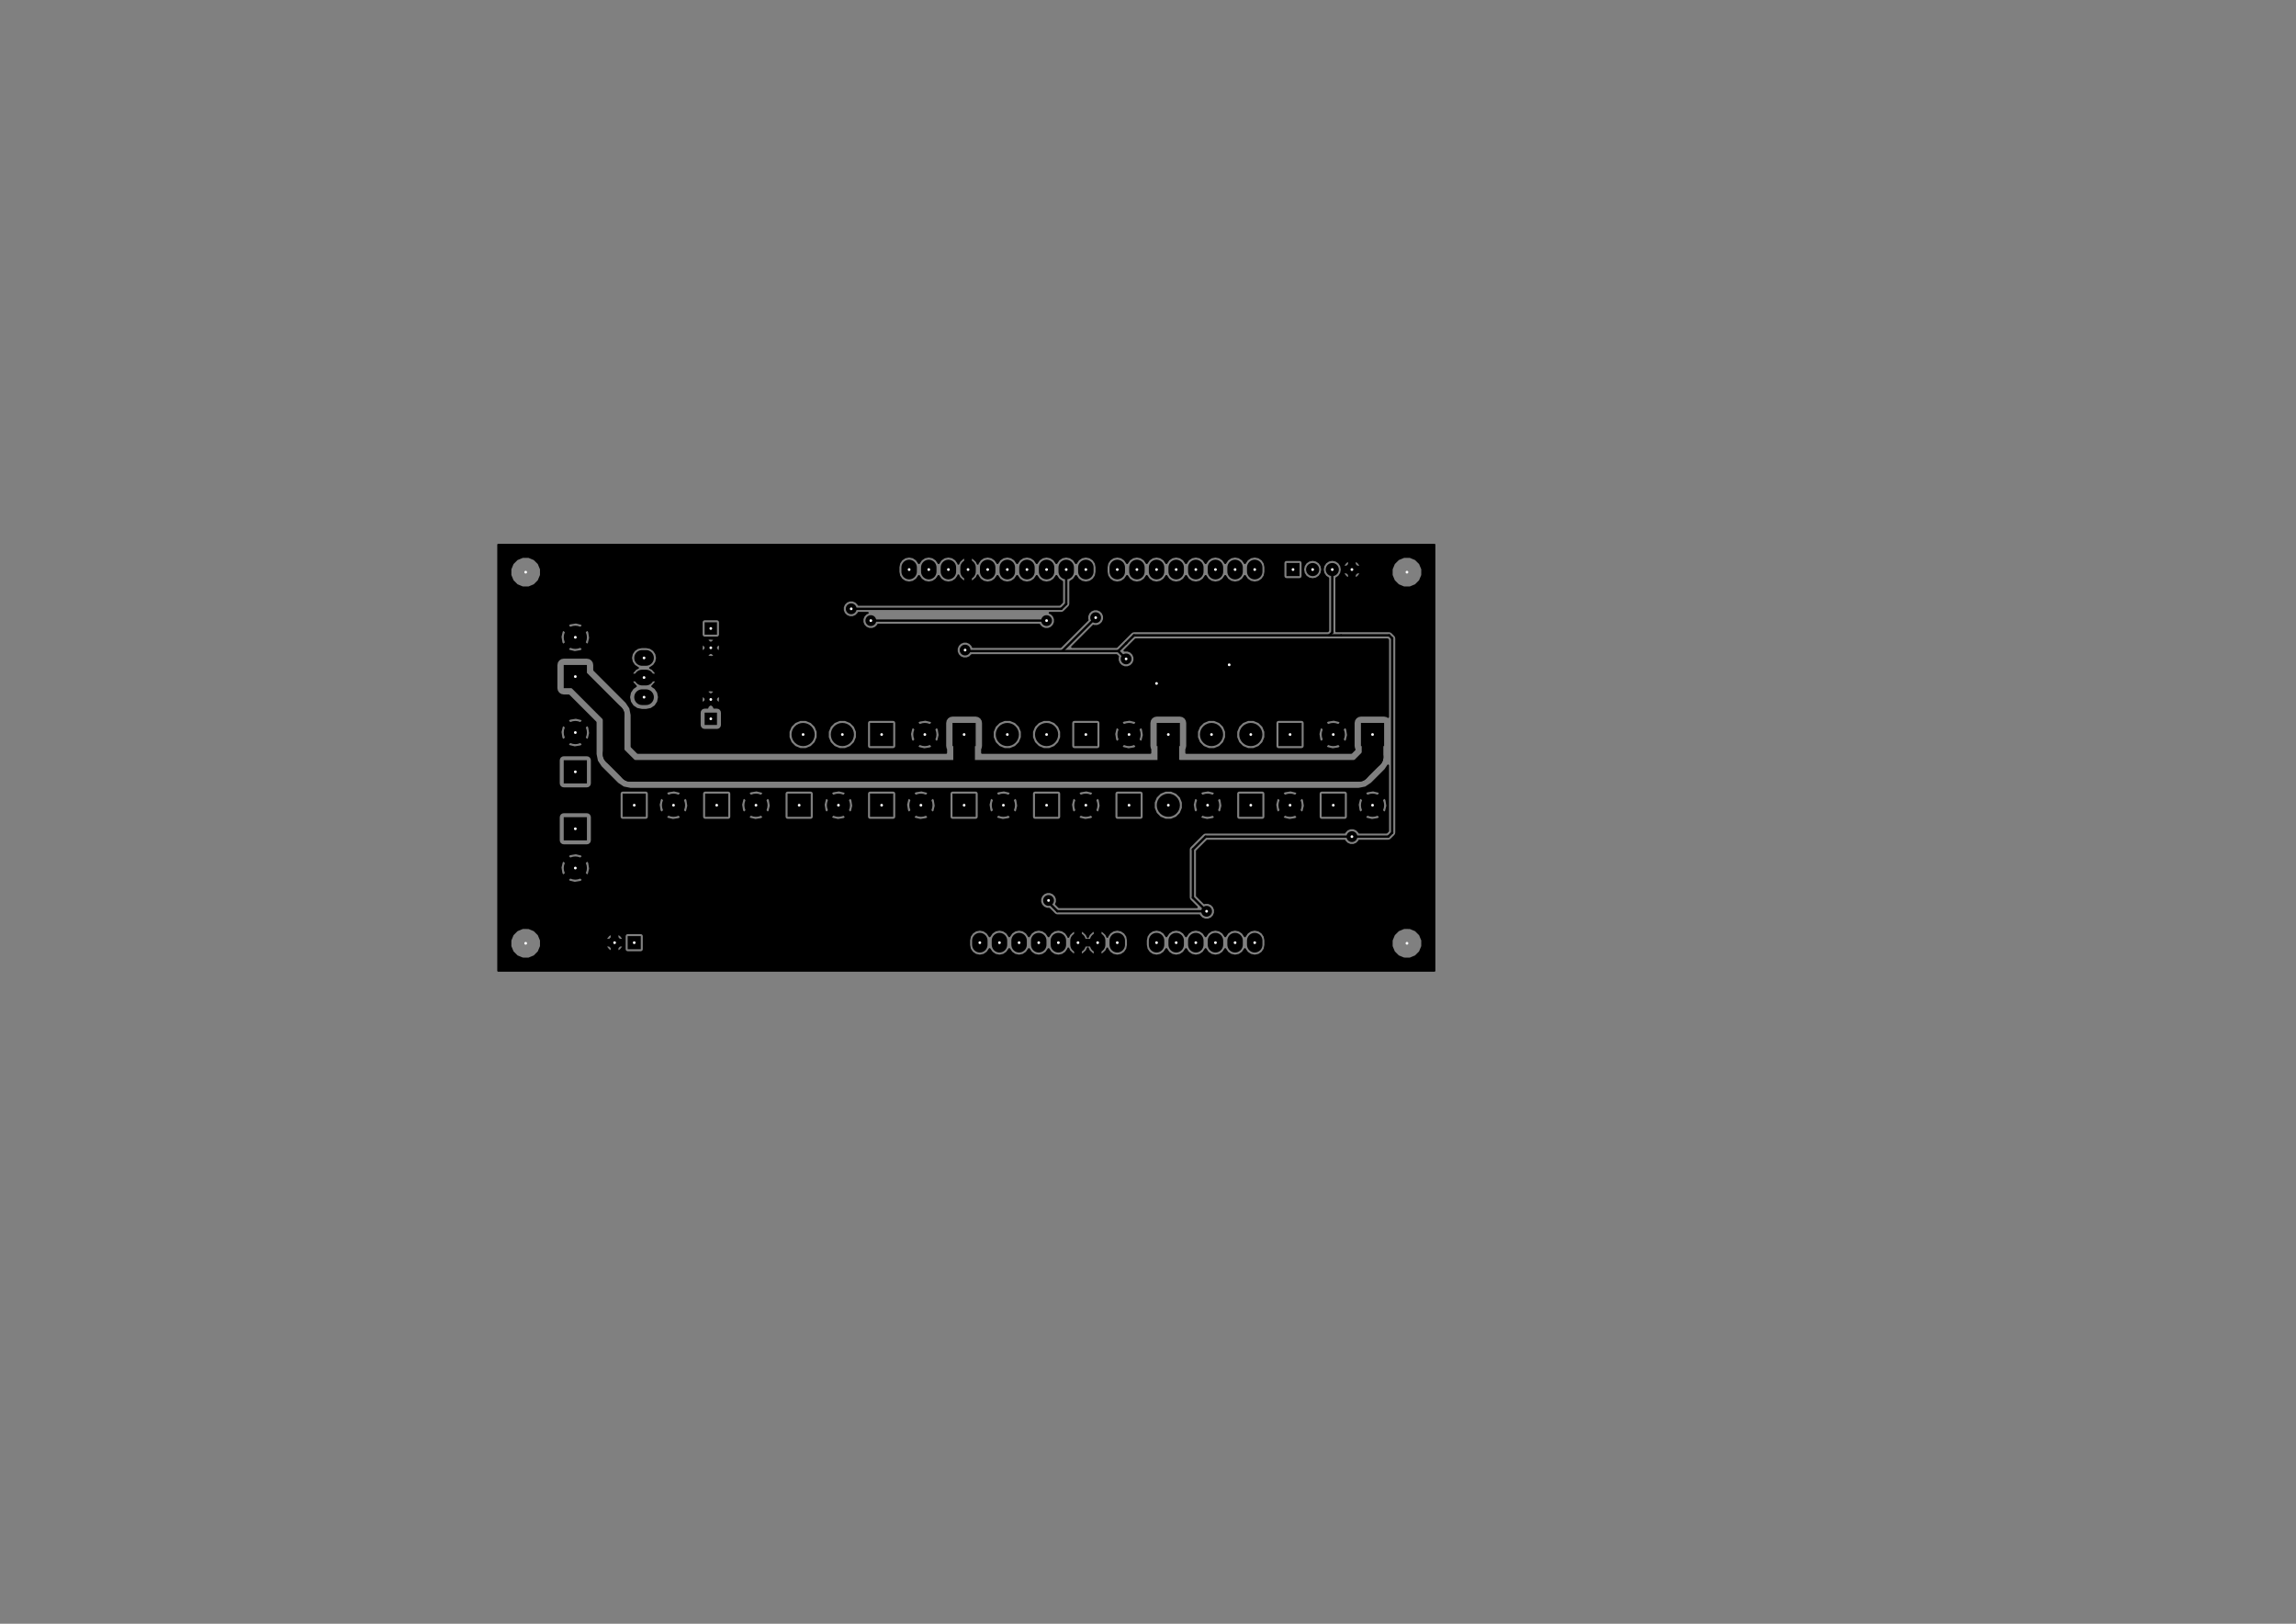 <?xml version="1.0" standalone="no"?>
 <!DOCTYPE svg PUBLIC "-//W3C//DTD SVG 1.1//EN" 
 "http://www.w3.org/Graphics/SVG/1.1/DTD/svg11.dtd"> 
<svg xmlns="http://www.w3.org/2000/svg" version="1.1" 
    width="29.7cm" height="21.001cm" viewBox="0 0 116930 82680 ">
<rect x="0" y="0" width="116930" height="82680" fill="#808080" stroke="none"/>
<title>SVG Picture created as arduino_uno_grbl_shield-F.Cu.svg date 2017/06/16 22:26:17 </title>
  <desc>Picture generated by PCBNEW </desc>
<g style="fill:#000000; fill-opacity:1;stroke:#000000; stroke-opacity:1;
stroke-linecap:round; stroke-linejoin:round; "
 transform="translate(0 0) scale(1 1)">
</g>
<g style="fill:#000000; fill-opacity:0.0; 
stroke:#000000; stroke-width:-0; stroke-opacity:1; 
stroke-linecap:round; stroke-linejoin:round;">
</g>
<g style="fill:#000000; fill-opacity:0.0; 
stroke:#000000; stroke-width:0; stroke-opacity:1; 
stroke-linecap:round; stroke-linejoin:round;">
</g>
<g style="fill:#000000; fill-opacity:1.0; 
stroke:#000000; stroke-width:0; stroke-opacity:1; 
stroke-linecap:round; stroke-linejoin:round;">
<polyline style="fill-rule:evenodd;"
points="36514,36914
35885,36914
35885,36285
36514,36285
36514,36914
" /> 
<circle cx="36200" cy="35615.7" r="314.961" /> 
</g>
<g style="fill:#000000; fill-opacity:1.0; 
stroke:#000000; stroke-width:59.055; stroke-opacity:1; 
stroke-linecap:round; stroke-linejoin:round;">
</g>
<g style="fill:#000000; fill-opacity:1.0; 
stroke:#000000; stroke-width:0; stroke-opacity:1; 
stroke-linecap:round; stroke-linejoin:round;">
<polyline style="fill-rule:evenodd;"
points="35885,31685
36514,31685
36514,32314
35885,32314
35885,31685
" /> 
<circle cx="36200" cy="32984.3" r="314.961" /> 
</g>
<g style="fill:#000000; fill-opacity:1.0; 
stroke:#000000; stroke-width:59.055; stroke-opacity:1; 
stroke-linecap:round; stroke-linejoin:round;">
</g>
<g style="fill:#000000; fill-opacity:1.0; 
stroke:#000000; stroke-width:0; stroke-opacity:1; 
stroke-linecap:round; stroke-linejoin:round;">
<polyline style="fill-rule:evenodd;"
points="31965,47665
32634,47665
32634,48334
31965,48334
31965,47665
" /> 
</g>
<g style="fill:#000000; fill-opacity:1.0; 
stroke:#000000; stroke-width:669.291; stroke-opacity:1; 
stroke-linecap:round; stroke-linejoin:round;">
</g>
<g style="fill:#000000; fill-opacity:0.0; 
stroke:#000000; stroke-width:669.291; stroke-opacity:1; 
stroke-linecap:round; stroke-linejoin:round;">
<path d="M31300 48000
L31300 48000
" />
</g>
<g style="fill:#000000; fill-opacity:0.0; 
stroke:#000000; stroke-width:0; stroke-opacity:1; 
stroke-linecap:round; stroke-linejoin:round;">
</g>
<g style="fill:#000000; fill-opacity:1.0; 
stroke:#000000; stroke-width:0; stroke-opacity:1; 
stroke-linecap:round; stroke-linejoin:round;">
<polyline style="fill-rule:evenodd;"
points="66184,29334
65515,29334
65515,28665
66184,28665
66184,29334
" /> 
</g>
<g style="fill:#000000; fill-opacity:1.0; 
stroke:#000000; stroke-width:669.291; stroke-opacity:1; 
stroke-linecap:round; stroke-linejoin:round;">
</g>
<g style="fill:#000000; fill-opacity:0.0; 
stroke:#000000; stroke-width:669.291; stroke-opacity:1; 
stroke-linecap:round; stroke-linejoin:round;">
<path d="M66850 29000
L66850 29000
" />
<path d="M67850 29000
L67850 29000
" />
<path d="M68850 29000
L68850 29000
" />
</g>
<g style="fill:#000000; fill-opacity:0.0; 
stroke:#000000; stroke-width:800; stroke-opacity:1; 
stroke-linecap:round; stroke-linejoin:round;">
<path d="M32700 34500
L32900 34500
" />
<path d="M32700 33500
L32900 33500
" />
<path d="M32700 35500
L32900 35500
" />
</g>
<g style="fill:#000000; fill-opacity:0.0; 
stroke:#000000; stroke-width:0; stroke-opacity:1; 
stroke-linecap:round; stroke-linejoin:round;">
</g>
<g style="fill:#000000; fill-opacity:1.0; 
stroke:#000000; stroke-width:0; stroke-opacity:1; 
stroke-linecap:round; stroke-linejoin:round;">
<polyline style="fill-rule:evenodd;"
points="28709,41609
29890,41609
29890,42790
28709,42790
28709,41609
" /> 
<circle cx="29300" cy="44200" r="590.551" /> 
</g>
<g style="fill:#000000; fill-opacity:1.0; 
stroke:#000000; stroke-width:59.055; stroke-opacity:1; 
stroke-linecap:round; stroke-linejoin:round;">
</g>
<g style="fill:#000000; fill-opacity:1.0; 
stroke:#000000; stroke-width:0; stroke-opacity:1; 
stroke-linecap:round; stroke-linejoin:round;">
<polyline style="fill-rule:evenodd;"
points="70490,36809
70490,37990
69309,37990
69309,36809
70490,36809
" /> 
<circle cx="67900" cy="37400" r="590.551" /> 
</g>
<g style="fill:#000000; fill-opacity:1.0; 
stroke:#000000; stroke-width:59.055; stroke-opacity:1; 
stroke-linecap:round; stroke-linejoin:round;">
</g>
<g style="fill:#000000; fill-opacity:1.0; 
stroke:#000000; stroke-width:0; stroke-opacity:1; 
stroke-linecap:round; stroke-linejoin:round;">
<polyline style="fill-rule:evenodd;"
points="60090,36809
60090,37990
58909,37990
58909,36809
60090,36809
" /> 
<circle cx="57500" cy="37400" r="590.551" /> 
</g>
<g style="fill:#000000; fill-opacity:1.0; 
stroke:#000000; stroke-width:59.055; stroke-opacity:1; 
stroke-linecap:round; stroke-linejoin:round;">
</g>
<g style="fill:#000000; fill-opacity:1.0; 
stroke:#000000; stroke-width:0; stroke-opacity:1; 
stroke-linecap:round; stroke-linejoin:round;">
<polyline style="fill-rule:evenodd;"
points="49690,36809
49690,37990
48509,37990
48509,36809
49690,36809
" /> 
<circle cx="47100" cy="37400" r="590.551" /> 
</g>
<g style="fill:#000000; fill-opacity:1.0; 
stroke:#000000; stroke-width:59.055; stroke-opacity:1; 
stroke-linecap:round; stroke-linejoin:round;">
</g>
<g style="fill:#000000; fill-opacity:1.0; 
stroke:#000000; stroke-width:0; stroke-opacity:1; 
stroke-linecap:round; stroke-linejoin:round;">
<polyline style="fill-rule:evenodd;"
points="63109,41590
63109,40409
64290,40409
64290,41590
63109,41590
" /> 
<circle cx="65700" cy="41000" r="590.551" /> 
</g>
<g style="fill:#000000; fill-opacity:1.0; 
stroke:#000000; stroke-width:59.055; stroke-opacity:1; 
stroke-linecap:round; stroke-linejoin:round;">
</g>
<g style="fill:#000000; fill-opacity:1.0; 
stroke:#000000; stroke-width:0; stroke-opacity:1; 
stroke-linecap:round; stroke-linejoin:round;">
<polyline style="fill-rule:evenodd;"
points="29890,35040
28709,35040
28709,33859
29890,33859
29890,35040
" /> 
<circle cx="29300" cy="32450" r="590.551" /> 
</g>
<g style="fill:#000000; fill-opacity:1.0; 
stroke:#000000; stroke-width:59.055; stroke-opacity:1; 
stroke-linecap:round; stroke-linejoin:round;">
</g>
<g style="fill:#000000; fill-opacity:1.0; 
stroke:#000000; stroke-width:0; stroke-opacity:1; 
stroke-linecap:round; stroke-linejoin:round;">
<polyline style="fill-rule:evenodd;"
points="29890,39890
28709,39890
28709,38709
29890,38709
29890,39890
" /> 
<circle cx="29300" cy="37300" r="590.551" /> 
</g>
<g style="fill:#000000; fill-opacity:1.0; 
stroke:#000000; stroke-width:59.055; stroke-opacity:1; 
stroke-linecap:round; stroke-linejoin:round;">
</g>
<g style="fill:#000000; fill-opacity:1.0; 
stroke:#000000; stroke-width:0; stroke-opacity:1; 
stroke-linecap:round; stroke-linejoin:round;">
<polyline style="fill-rule:evenodd;"
points="67309,41590
67309,40409
68490,40409
68490,41590
67309,41590
" /> 
<circle cx="69900" cy="41000" r="590.551" /> 
</g>
<g style="fill:#000000; fill-opacity:1.0; 
stroke:#000000; stroke-width:59.055; stroke-opacity:1; 
stroke-linecap:round; stroke-linejoin:round;">
</g>
<g style="fill:#000000; fill-opacity:1.0; 
stroke:#000000; stroke-width:0; stroke-opacity:1; 
stroke-linecap:round; stroke-linejoin:round;">
<polyline style="fill-rule:evenodd;"
points="40109,41590
40109,40409
41290,40409
41290,41590
40109,41590
" /> 
<circle cx="42700" cy="41000" r="590.551" /> 
</g>
<g style="fill:#000000; fill-opacity:1.0; 
stroke:#000000; stroke-width:59.055; stroke-opacity:1; 
stroke-linecap:round; stroke-linejoin:round;">
</g>
<g style="fill:#000000; fill-opacity:1.0; 
stroke:#000000; stroke-width:0; stroke-opacity:1; 
stroke-linecap:round; stroke-linejoin:round;">
<polyline style="fill-rule:evenodd;"
points="35909,41590
35909,40409
37090,40409
37090,41590
35909,41590
" /> 
<circle cx="38500" cy="41000" r="590.551" /> 
</g>
<g style="fill:#000000; fill-opacity:1.0; 
stroke:#000000; stroke-width:59.055; stroke-opacity:1; 
stroke-linecap:round; stroke-linejoin:round;">
</g>
<g style="fill:#000000; fill-opacity:1.0; 
stroke:#000000; stroke-width:0; stroke-opacity:1; 
stroke-linecap:round; stroke-linejoin:round;">
<polyline style="fill-rule:evenodd;"
points="31709,41590
31709,40409
32890,40409
32890,41590
31709,41590
" /> 
<circle cx="34300" cy="41000" r="590.551" /> 
</g>
<g style="fill:#000000; fill-opacity:1.0; 
stroke:#000000; stroke-width:59.055; stroke-opacity:1; 
stroke-linecap:round; stroke-linejoin:round;">
</g>
<g style="fill:#000000; fill-opacity:1.0; 
stroke:#000000; stroke-width:0; stroke-opacity:1; 
stroke-linecap:round; stroke-linejoin:round;">
<polyline style="fill-rule:evenodd;"
points="44309,41590
44309,40409
45490,40409
45490,41590
44309,41590
" /> 
<circle cx="46900" cy="41000" r="590.551" /> 
</g>
<g style="fill:#000000; fill-opacity:1.0; 
stroke:#000000; stroke-width:59.055; stroke-opacity:1; 
stroke-linecap:round; stroke-linejoin:round;">
</g>
<g style="fill:#000000; fill-opacity:1.0; 
stroke:#000000; stroke-width:0; stroke-opacity:1; 
stroke-linecap:round; stroke-linejoin:round;">
<polyline style="fill-rule:evenodd;"
points="48509,41590
48509,40409
49690,40409
49690,41590
48509,41590
" /> 
<circle cx="51100" cy="41000" r="590.551" /> 
</g>
<g style="fill:#000000; fill-opacity:1.0; 
stroke:#000000; stroke-width:59.055; stroke-opacity:1; 
stroke-linecap:round; stroke-linejoin:round;">
</g>
<g style="fill:#000000; fill-opacity:1.0; 
stroke:#000000; stroke-width:0; stroke-opacity:1; 
stroke-linecap:round; stroke-linejoin:round;">
<polyline style="fill-rule:evenodd;"
points="52709,41590
52709,40409
53890,40409
53890,41590
52709,41590
" /> 
<circle cx="55300" cy="41000" r="590.551" /> 
</g>
<g style="fill:#000000; fill-opacity:1.0; 
stroke:#000000; stroke-width:59.055; stroke-opacity:1; 
stroke-linecap:round; stroke-linejoin:round;">
</g>
<g style="fill:#000000; fill-opacity:1.0; 
stroke:#000000; stroke-width:0; stroke-opacity:1; 
stroke-linecap:round; stroke-linejoin:round;">
<polyline style="fill-rule:evenodd;"
points="66290,36809
66290,37990
65109,37990
65109,36809
66290,36809
" /> 
<circle cx="63700" cy="37400" r="590.551" /> 
</g>
<g style="fill:#000000; fill-opacity:1.0; 
stroke:#000000; stroke-width:59.055; stroke-opacity:1; 
stroke-linecap:round; stroke-linejoin:round;">
</g>
<g style="fill:#000000; fill-opacity:1.0; 
stroke:#000000; stroke-width:0; stroke-opacity:1; 
stroke-linecap:round; stroke-linejoin:round;">
<circle cx="61700" cy="37400" r="590.551" /> 
</g>
<g style="fill:#000000; fill-opacity:1.0; 
stroke:#000000; stroke-width:59.055; stroke-opacity:1; 
stroke-linecap:round; stroke-linejoin:round;">
</g>
<g style="fill:#000000; fill-opacity:1.0; 
stroke:#000000; stroke-width:0; stroke-opacity:1; 
stroke-linecap:round; stroke-linejoin:round;">
<polyline style="fill-rule:evenodd;"
points="55890,36809
55890,37990
54709,37990
54709,36809
55890,36809
" /> 
<circle cx="53300" cy="37400" r="590.551" /> 
</g>
<g style="fill:#000000; fill-opacity:1.0; 
stroke:#000000; stroke-width:59.055; stroke-opacity:1; 
stroke-linecap:round; stroke-linejoin:round;">
</g>
<g style="fill:#000000; fill-opacity:1.0; 
stroke:#000000; stroke-width:0; stroke-opacity:1; 
stroke-linecap:round; stroke-linejoin:round;">
<circle cx="51300" cy="37400" r="590.551" /> 
</g>
<g style="fill:#000000; fill-opacity:1.0; 
stroke:#000000; stroke-width:59.055; stroke-opacity:1; 
stroke-linecap:round; stroke-linejoin:round;">
</g>
<g style="fill:#000000; fill-opacity:1.0; 
stroke:#000000; stroke-width:0; stroke-opacity:1; 
stroke-linecap:round; stroke-linejoin:round;">
<polyline style="fill-rule:evenodd;"
points="45490,36809
45490,37990
44309,37990
44309,36809
45490,36809
" /> 
<circle cx="42900" cy="37400" r="590.551" /> 
</g>
<g style="fill:#000000; fill-opacity:1.0; 
stroke:#000000; stroke-width:59.055; stroke-opacity:1; 
stroke-linecap:round; stroke-linejoin:round;">
</g>
<g style="fill:#000000; fill-opacity:1.0; 
stroke:#000000; stroke-width:0; stroke-opacity:1; 
stroke-linecap:round; stroke-linejoin:round;">
<circle cx="40900" cy="37400" r="590.551" /> 
</g>
<g style="fill:#000000; fill-opacity:1.0; 
stroke:#000000; stroke-width:59.055; stroke-opacity:1; 
stroke-linecap:round; stroke-linejoin:round;">
</g>
<g style="fill:#000000; fill-opacity:1.0; 
stroke:#000000; stroke-width:0; stroke-opacity:1; 
stroke-linecap:round; stroke-linejoin:round;">
<polyline style="fill-rule:evenodd;"
points="56909,41590
56909,40409
58090,40409
58090,41590
56909,41590
" /> 
<circle cx="59500" cy="41000" r="590.551" /> 
</g>
<g style="fill:#000000; fill-opacity:1.0; 
stroke:#000000; stroke-width:59.055; stroke-opacity:1; 
stroke-linecap:round; stroke-linejoin:round;">
</g>
<g style="fill:#000000; fill-opacity:1.0; 
stroke:#000000; stroke-width:0; stroke-opacity:1; 
stroke-linecap:round; stroke-linejoin:round;">
<circle cx="61500" cy="41000" r="590.551" /> 
</g>
<g style="fill:#000000; fill-opacity:1.0; 
stroke:#000000; stroke-width:59.055; stroke-opacity:1; 
stroke-linecap:round; stroke-linejoin:round;">
</g>
<g style="fill:#000000; fill-opacity:1.0; 
stroke:#000000; stroke-width:787.402; stroke-opacity:1; 
stroke-linecap:round; stroke-linejoin:round;">
</g>
<g style="fill:#000000; fill-opacity:0.0; 
stroke:#000000; stroke-width:787.402; stroke-opacity:1; 
stroke-linecap:round; stroke-linejoin:round;">
<path d="M46300 29106
L46300 28893
" />
<path d="M47300 29106
L47300 28893
" />
<path d="M49900 48106
L49900 47893
" />
<path d="M50900 48106
L50900 47893
" />
<path d="M63900 48106
L63900 47893
" />
<path d="M62900 48106
L62900 47893
" />
<path d="M61900 48106
L61900 47893
" />
<path d="M58900 48106
L58900 47893
" />
<path d="M59900 48106
L59900 47893
" />
<path d="M60900 48106
L60900 47893
" />
<path d="M56900 48106
L56900 47893
" />
<path d="M55900 48106
L55900 47893
" />
<path d="M54900 48106
L54900 47893
" />
<path d="M52900 48106
L52900 47893
" />
<path d="M51900 48106
L51900 47893
" />
<path d="M63900 29106
L63900 28893
" />
<path d="M62900 29106
L62900 28893
" />
<path d="M61900 29106
L61900 28893
" />
<path d="M60900 29106
L60900 28893
" />
<path d="M59900 29106
L59900 28893
" />
<path d="M58900 29106
L58900 28893
" />
<path d="M57900 29106
L57900 28893
" />
<path d="M56900 29106
L56900 28893
" />
<path d="M55300 29106
L55300 28893
" />
<path d="M54300 29106
L54300 28893
" />
<path d="M53300 29106
L53300 28893
" />
<path d="M52300 29106
L52300 28893
" />
<path d="M51300 29106
L51300 28893
" />
<path d="M50300 29106
L50300 28893
" />
<path d="M49300 29106
L49300 28893
" />
<path d="M48300 29106
L48300 28893
" />
<path d="M53900 48106
L53900 47893
" />
</g>
<g style="fill:#000000; fill-opacity:1.0; 
stroke:#000000; stroke-width:0; stroke-opacity:1; 
stroke-linecap:round; stroke-linejoin:round;">
<circle cx="58900" cy="34800" r="275.591" /> 
</g>
<g style="fill:#000000; fill-opacity:1.0; 
stroke:#000000; stroke-width:59.055; stroke-opacity:1; 
stroke-linecap:round; stroke-linejoin:round;">
</g>
<g style="fill:#000000; fill-opacity:1.0; 
stroke:#000000; stroke-width:0; stroke-opacity:1; 
stroke-linecap:round; stroke-linejoin:round;">
<circle cx="62600" cy="33850" r="275.591" /> 
</g>
<g style="fill:#000000; fill-opacity:1.0; 
stroke:#000000; stroke-width:59.055; stroke-opacity:1; 
stroke-linecap:round; stroke-linejoin:round;">
</g>
<g style="fill:#000000; fill-opacity:1.0; 
stroke:#000000; stroke-width:0; stroke-opacity:1; 
stroke-linecap:round; stroke-linejoin:round;">
<circle cx="53300" cy="31600" r="275.591" /> 
</g>
<g style="fill:#000000; fill-opacity:1.0; 
stroke:#000000; stroke-width:59.055; stroke-opacity:1; 
stroke-linecap:round; stroke-linejoin:round;">
</g>
<g style="fill:#000000; fill-opacity:1.0; 
stroke:#000000; stroke-width:0; stroke-opacity:1; 
stroke-linecap:round; stroke-linejoin:round;">
<circle cx="44350" cy="31600" r="275.591" /> 
</g>
<g style="fill:#000000; fill-opacity:1.0; 
stroke:#000000; stroke-width:59.055; stroke-opacity:1; 
stroke-linecap:round; stroke-linejoin:round;">
</g>
<g style="fill:#000000; fill-opacity:1.0; 
stroke:#000000; stroke-width:0; stroke-opacity:1; 
stroke-linecap:round; stroke-linejoin:round;">
<circle cx="68850" cy="42600" r="275.591" /> 
</g>
<g style="fill:#000000; fill-opacity:1.0; 
stroke:#000000; stroke-width:59.055; stroke-opacity:1; 
stroke-linecap:round; stroke-linejoin:round;">
</g>
<g style="fill:#000000; fill-opacity:1.0; 
stroke:#000000; stroke-width:0; stroke-opacity:1; 
stroke-linecap:round; stroke-linejoin:round;">
<circle cx="53400" cy="45850" r="275.591" /> 
</g>
<g style="fill:#000000; fill-opacity:1.0; 
stroke:#000000; stroke-width:59.055; stroke-opacity:1; 
stroke-linecap:round; stroke-linejoin:round;">
</g>
<g style="fill:#000000; fill-opacity:1.0; 
stroke:#000000; stroke-width:0; stroke-opacity:1; 
stroke-linecap:round; stroke-linejoin:round;">
<circle cx="61450" cy="46400" r="275.591" /> 
</g>
<g style="fill:#000000; fill-opacity:1.0; 
stroke:#000000; stroke-width:59.055; stroke-opacity:1; 
stroke-linecap:round; stroke-linejoin:round;">
</g>
<g style="fill:#000000; fill-opacity:1.0; 
stroke:#000000; stroke-width:0; stroke-opacity:1; 
stroke-linecap:round; stroke-linejoin:round;">
<circle cx="57350" cy="33550" r="275.591" /> 
</g>
<g style="fill:#000000; fill-opacity:1.0; 
stroke:#000000; stroke-width:59.055; stroke-opacity:1; 
stroke-linecap:round; stroke-linejoin:round;">
</g>
<g style="fill:#000000; fill-opacity:1.0; 
stroke:#000000; stroke-width:0; stroke-opacity:1; 
stroke-linecap:round; stroke-linejoin:round;">
<circle cx="55800" cy="31450" r="275.591" /> 
</g>
<g style="fill:#000000; fill-opacity:1.0; 
stroke:#000000; stroke-width:59.055; stroke-opacity:1; 
stroke-linecap:round; stroke-linejoin:round;">
</g>
<g style="fill:#000000; fill-opacity:1.0; 
stroke:#000000; stroke-width:0; stroke-opacity:1; 
stroke-linecap:round; stroke-linejoin:round;">
<circle cx="49150" cy="33100" r="275.591" /> 
</g>
<g style="fill:#000000; fill-opacity:1.0; 
stroke:#000000; stroke-width:59.055; stroke-opacity:1; 
stroke-linecap:round; stroke-linejoin:round;">
</g>
<g style="fill:#000000; fill-opacity:1.0; 
stroke:#000000; stroke-width:0; stroke-opacity:1; 
stroke-linecap:round; stroke-linejoin:round;">
<circle cx="43350" cy="31000" r="275.591" /> 
</g>
<g style="fill:#000000; fill-opacity:1.0; 
stroke:#000000; stroke-width:59.055; stroke-opacity:1; 
stroke-linecap:round; stroke-linejoin:round;">
</g>
<g style="fill:#000000; fill-opacity:1.0; 
stroke:#000000; stroke-width:118.11; stroke-opacity:1; 
stroke-linecap:round; stroke-linejoin:round;">
</g>
<g style="fill:#000000; fill-opacity:0.0; 
stroke:#000000; stroke-width:118.11; stroke-opacity:1; 
stroke-linecap:round; stroke-linejoin:round;">
<path d="M61650 34800
L58900 34800
" />
<path d="M62600 33850
L61650 34800
" />
<path d="M44350 31600
L53300 31600
" />
<path d="M57350 32750
L57350 32750
" />
<path d="M57750 32350
L57350 32750
" />
<path d="M67700 32350
L57750 32350
" />
<path d="M57350 32750
L56950 33150
" />
<path d="M67850 29000
L67850 32200
" />
<path d="M67850 32200
L67700 32350
" />
<path d="M61450 46400
L53850 46400
" />
<path d="M53400 45950
L53400 45850
" />
<path d="M53850 46400
L53400 45950
" />
<path d="M70900 32500
L70900 42400
" />
<path d="M61450 46400
L60750 45700
" />
<path d="M60750 45700
L60750 43250
" />
<path d="M60750 43250
L61400 42600
" />
<path d="M70900 32500
L70750 32350
" />
<path d="M70750 32350
L68300 32350
" />
<path d="M68300 32350
L67700 32350
" />
<path d="M70700 42600
L68850 42600
" />
<path d="M68850 42600
L61400 42600
" />
<path d="M70900 42400
L70700 42600
" />
<path d="M54100 33150
L56950 33150
" />
<path d="M56950 33150
L57350 33550
" />
<path d="M54100 33150
L55800 31450
" />
<path d="M49200 33150
L54100 33150
" />
<path d="M49150 33100
L49200 33150
" />
<path d="M54300 30750
L54050 31000
" />
<path d="M54300 30750
L54300 29000
" />
<path d="M54050 31000
L43350 31000
" />
</g>
<g style="fill:#000000; fill-opacity:0.0; 
stroke:#000000; stroke-width:1102.36; stroke-opacity:1; 
stroke-linecap:round; stroke-linejoin:round;">
<path d="M31250 38400
L31250 36400
" />
<path d="M31250 38400
L32100 39250
" />
<path d="M49100 39250
L32100 39250
" />
<path d="M31250 36400
L29300 34450
" />
<path d="M59500 37400
L59500 39250
" />
<path d="M59500 39250
L59950 39250
" />
<path d="M49100 37400
L49100 39250
" />
<path d="M69900 38550
L69900 37400
" />
<path d="M69200 39250
L69900 38550
" />
<path d="M49100 39250
L59950 39250
" />
<path d="M59950 39250
L69200 39250
" />
</g>
<g style="fill:#000000; fill-opacity:1.0; 
stroke:#000000; stroke-width:98.425; stroke-opacity:1; 
stroke-linecap:round; stroke-linejoin:round;">
<polyline style="fill-rule:evenodd;"
points="73051,49429
25374,49429
25374,48185
25993,48185
26112,48471
26330,48690
26616,48808
26925,48809
27211,48691
27430,48472
27536,48217
30869,48217
30985,48365
31082,48430
31152,48420
31152,48147
31447,48147
31447,48420
31517,48430
31614,48365
31730,48217
31722,48147
31447,48147
31152,48147
30877,48147
30869,48217
27536,48217
27549,48186
27549,47877
27510,47782
30869,47782
30877,47852
31152,47852
31152,47579
31447,47579
31447,47852
31722,47852
31730,47782
31638,47665
31814,47665
31814,48334
31825,48389
31857,48439
31906,48473
31965,48485
32634,48485
32689,48474
32739,48442
32773,48393
32785,48334
32785,47881
49358,47881
49358,48118
49399,48326
49517,48501
49692,48619
49900,48660
50107,48619
50282,48501
50400,48326
50517,48501
50692,48619
50900,48660
51107,48619
51282,48501
51400,48326
51517,48501
51692,48619
51900,48660
52107,48619
52282,48501
52400,48326
52517,48501
52692,48619
52900,48660
53107,48619
53282,48501
53400,48326
53517,48501
53692,48619
53900,48660
54107,48619
54282,48501
54400,48326
54406,48294
54464,48421
54618,48563
54672,48597
54752,48588
54752,48147
55047,48147
55047,48588
55127,48597
55181,48563
55335,48421
55400,48280
55464,48421
55618,48563
55672,48597
55752,48588
55752,48147
55401,48147
55400,48151
55398,48147
55047,48147
54752,48147
54744,48147
54744,47852
54752,47852
54752,47411
55047,47411
55047,47852
55398,47852
55400,47848
55401,47852
55752,47852
55752,47411
56047,47411
56047,47852
56055,47852
56055,48147
56047,48147
56047,48588
56127,48597
56181,48563
56335,48421
56393,48294
56399,48326
56517,48501
56692,48619
56900,48660
57107,48619
57282,48501
57400,48326
57441,48118
57441,47881
58358,47881
58358,48118
58399,48326
58517,48501
58692,48619
58900,48660
59107,48619
59282,48501
59400,48326
59517,48501
59692,48619
59900,48660
60107,48619
60282,48501
60400,48326
60517,48501
60692,48619
60900,48660
61107,48619
61282,48501
61400,48326
61517,48501
61692,48619
61900,48660
62107,48619
62282,48501
62400,48326
62517,48501
62692,48619
62900,48660
63107,48619
63282,48501
63400,48326
63517,48501
63692,48619
63900,48660
64107,48619
64282,48501
64400,48326
64428,48185
70875,48185
70993,48471
71212,48690
71498,48808
71807,48809
72093,48691
72312,48472
72430,48186
72431,47877
72313,47591
72094,47372
71808,47254
71499,47253
71213,47371
70994,47590
70876,47876
70875,48185
64428,48185
64441,48118
64441,47881
64400,47673
64282,47498
64107,47380
63900,47339
63692,47380
63517,47498
63400,47673
63282,47498
63107,47380
62900,47339
62692,47380
62517,47498
62400,47673
62282,47498
62107,47380
61900,47339
61692,47380
61517,47498
61400,47673
61282,47498
61107,47380
60900,47339
60692,47380
60517,47498
60400,47673
60282,47498
60107,47380
59900,47339
59692,47380
59517,47498
59400,47673
59282,47498
59107,47380
58900,47339
58692,47380
58517,47498
58399,47673
58358,47881
57441,47881
57400,47673
57282,47498
57107,47380
56900,47339
56692,47380
56517,47498
56399,47673
56393,47705
56335,47578
56181,47436
56127,47402
56047,47411
55752,47411
55672,47402
55618,47436
55464,47578
55400,47719
55335,47578
55181,47436
55127,47402
55047,47411
54752,47411
54672,47402
54618,47436
54464,47578
54406,47705
54400,47673
54282,47498
54107,47380
53900,47339
53692,47380
53517,47498
53400,47673
53282,47498
53107,47380
52900,47339
52692,47380
52517,47498
52400,47673
52282,47498
52107,47380
51900,47339
51692,47380
51517,47498
51400,47673
51282,47498
51107,47380
50900,47339
50692,47380
50517,47498
50400,47673
50282,47498
50107,47380
49900,47339
49692,47380
49517,47498
49399,47673
49358,47881
32785,47881
32785,47665
32774,47610
32742,47560
32693,47526
32634,47514
31965,47514
31910,47525
31860,47557
31826,47606
31814,47665
31638,47665
31614,47634
31517,47569
31447,47579
31152,47579
31082,47569
30985,47634
30869,47782
27510,47782
27431,47591
27212,47372
26926,47254
26617,47253
26331,47371
26112,47590
25994,47876
25993,48185
25374,48185
25374,44799
28909,44799
28985,44883
29271,44952
29561,44905
29614,44883
29690,44799
29300,44408
28909,44799
25374,44799
25374,44171
28547,44171
28594,44461
28616,44514
28700,44590
29091,44200
29508,44200
29899,44590
29983,44514
30052,44228
30005,43938
29983,43885
29899,43809
29508,44200
29091,44200
28700,43809
28616,43885
28547,44171
25374,44171
25374,43600
28909,43600
29300,43991
29690,43600
29614,43516
29328,43447
29038,43494
28985,43516
28909,43600
25374,43600
25374,41609
28458,41609
28458,42790
28475,42881
28529,42965
28611,43021
28709,43041
29890,43041
29981,43024
30065,42970
30121,42888
30141,42790
30141,41609
30124,41518
30070,41434
29988,41378
29890,41358
28709,41358
28618,41375
28534,41429
28478,41511
28458,41609
25374,41609
25374,40409
31558,40409
31558,41590
31569,41645
31601,41695
31650,41729
31709,41741
32890,41741
32945,41730
32995,41698
33029,41649
33039,41599
33909,41599
33985,41683
34271,41752
34561,41705
34614,41683
34690,41599
34300,41208
33909,41599
33039,41599
33041,41590
33041,40971
33547,40971
33594,41261
33616,41314
33700,41390
34091,41000
34508,41000
34899,41390
34983,41314
35052,41028
35005,40738
34983,40685
34899,40609
34508,41000
34091,41000
33700,40609
33616,40685
33547,40971
33041,40971
33041,40409
33039,40400
33909,40400
34300,40791
34681,40409
35758,40409
35758,41590
35769,41645
35801,41695
35850,41729
35909,41741
37090,41741
37145,41730
37195,41698
37229,41649
37239,41599
38109,41599
38185,41683
38471,41752
38761,41705
38814,41683
38890,41599
38500,41208
38109,41599
37239,41599
37241,41590
37241,40971
37747,40971
37794,41261
37816,41314
37900,41390
38291,41000
38708,41000
39099,41390
39183,41314
39252,41028
39205,40738
39183,40685
39099,40609
38708,41000
38291,41000
37900,40609
37816,40685
37747,40971
37241,40971
37241,40409
37239,40400
38109,40400
38500,40791
38881,40409
39958,40409
39958,41590
39969,41645
40001,41695
40050,41729
40109,41741
41290,41741
41345,41730
41395,41698
41429,41649
41439,41599
42309,41599
42385,41683
42671,41752
42961,41705
43014,41683
43090,41599
42700,41208
42309,41599
41439,41599
41441,41590
41441,40971
41947,40971
41994,41261
42016,41314
42100,41390
42491,41000
42908,41000
43299,41390
43383,41314
43452,41028
43405,40738
43383,40685
43299,40609
42908,41000
42491,41000
42100,40609
42016,40685
41947,40971
41441,40971
41441,40409
41439,40400
42309,40400
42700,40791
43081,40409
44158,40409
44158,41590
44169,41645
44201,41695
44250,41729
44309,41741
45490,41741
45545,41730
45595,41698
45629,41649
45639,41599
46509,41599
46585,41683
46871,41752
47161,41705
47214,41683
47290,41599
46900,41208
46509,41599
45639,41599
45641,41590
45641,40971
46147,40971
46194,41261
46216,41314
46300,41390
46691,41000
47108,41000
47499,41390
47583,41314
47652,41028
47605,40738
47583,40685
47499,40609
47108,41000
46691,41000
46300,40609
46216,40685
46147,40971
45641,40971
45641,40409
45639,40400
46509,40400
46900,40791
47281,40409
48358,40409
48358,41590
48369,41645
48401,41695
48450,41729
48509,41741
49690,41741
49745,41730
49795,41698
49829,41649
49839,41599
50709,41599
50785,41683
51071,41752
51361,41705
51414,41683
51490,41599
51100,41208
50709,41599
49839,41599
49841,41590
49841,40971
50347,40971
50394,41261
50416,41314
50500,41390
50891,41000
51308,41000
51699,41390
51783,41314
51852,41028
51805,40738
51783,40685
51699,40609
51308,41000
50891,41000
50500,40609
50416,40685
50347,40971
49841,40971
49841,40409
49839,40400
50709,40400
51100,40791
51481,40409
52558,40409
52558,41590
52569,41645
52601,41695
52650,41729
52709,41741
53890,41741
53945,41730
53995,41698
54029,41649
54039,41599
54909,41599
54985,41683
55271,41752
55561,41705
55614,41683
55690,41599
55300,41208
54909,41599
54039,41599
54041,41590
54041,40971
54547,40971
54594,41261
54616,41314
54700,41390
55091,41000
55508,41000
55899,41390
55983,41314
56052,41028
56005,40738
55983,40685
55899,40609
55508,41000
55091,41000
54700,40609
54616,40685
54547,40971
54041,40971
54041,40409
54039,40400
54909,40400
55300,40791
55681,40409
56758,40409
56758,41590
56769,41645
56801,41695
56850,41729
56909,41741
58090,41741
58145,41730
58195,41698
58229,41649
58241,41590
58241,41146
58761,41146
58873,41417
59081,41625
59352,41738
59646,41738
59917,41626
59944,41599
61109,41599
61185,41683
61471,41752
61761,41705
61814,41683
61890,41599
61500,41208
61109,41599
59944,41599
60125,41418
60238,41147
60238,40971
60747,40971
60794,41261
60816,41314
60900,41390
61291,41000
61708,41000
62099,41390
62183,41314
62252,41028
62205,40738
62183,40685
62099,40609
61708,41000
61291,41000
60900,40609
60816,40685
60747,40971
60238,40971
60238,40853
60126,40582
59944,40400
61109,40400
61500,40791
61881,40409
62958,40409
62958,41590
62969,41645
63001,41695
63050,41729
63109,41741
64290,41741
64345,41730
64395,41698
64429,41649
64439,41599
65309,41599
65385,41683
65671,41752
65961,41705
66014,41683
66090,41599
65700,41208
65309,41599
64439,41599
64441,41590
64441,40971
64947,40971
64994,41261
65016,41314
65100,41390
65491,41000
65908,41000
66299,41390
66383,41314
66452,41028
66405,40738
66383,40685
66299,40609
65908,41000
65491,41000
65100,40609
65016,40685
64947,40971
64441,40971
64441,40409
64439,40400
65309,40400
65700,40791
66081,40409
67158,40409
67158,41590
67169,41645
67201,41695
67250,41729
67309,41741
68490,41741
68545,41730
68595,41698
68629,41649
68639,41599
69509,41599
69585,41683
69871,41752
70161,41705
70214,41683
70290,41599
69900,41208
69509,41599
68639,41599
68641,41590
68641,40971
69147,40971
69194,41261
69216,41314
69300,41390
69691,41000
70108,41000
70499,41390
70583,41314
70652,41028
70605,40738
70583,40685
70499,40609
70108,41000
69691,41000
69300,40609
69216,40685
69147,40971
68641,40971
68641,40409
68639,40400
69509,40400
69900,40791
70290,40400
70214,40316
69928,40247
69638,40294
69585,40316
69509,40400
68639,40400
68630,40354
68598,40304
68549,40270
68490,40258
67309,40258
67254,40269
67204,40301
67170,40350
67158,40409
66081,40409
66090,40400
66014,40316
65728,40247
65438,40294
65385,40316
65309,40400
64439,40400
64430,40354
64398,40304
64349,40270
64290,40258
63109,40258
63054,40269
63004,40301
62970,40350
62958,40409
61881,40409
61890,40400
61814,40316
61528,40247
61238,40294
61185,40316
61109,40400
59944,40400
59918,40374
59647,40261
59353,40261
59082,40373
58874,40581
58761,40852
58761,41146
58241,41146
58241,40409
58230,40354
58198,40304
58149,40270
58090,40258
56909,40258
56854,40269
56804,40301
56770,40350
56758,40409
55681,40409
55690,40400
55614,40316
55328,40247
55038,40294
54985,40316
54909,40400
54039,40400
54030,40354
53998,40304
53949,40270
53890,40258
52709,40258
52654,40269
52604,40301
52570,40350
52558,40409
51481,40409
51490,40400
51414,40316
51128,40247
50838,40294
50785,40316
50709,40400
49839,40400
49830,40354
49798,40304
49749,40270
49690,40258
48509,40258
48454,40269
48404,40301
48370,40350
48358,40409
47281,40409
47290,40400
47214,40316
46928,40247
46638,40294
46585,40316
46509,40400
45639,40400
45630,40354
45598,40304
45549,40270
45490,40258
44309,40258
44254,40269
44204,40301
44170,40350
44158,40409
43081,40409
43090,40400
43014,40316
42728,40247
42438,40294
42385,40316
42309,40400
41439,40400
41430,40354
41398,40304
41349,40270
41290,40258
40109,40258
40054,40269
40004,40301
39970,40350
39958,40409
38881,40409
38890,40400
38814,40316
38528,40247
38238,40294
38185,40316
38109,40400
37239,40400
37230,40354
37198,40304
37149,40270
37090,40258
35909,40258
35854,40269
35804,40301
35770,40350
35758,40409
34681,40409
34690,40400
34614,40316
34328,40247
34038,40294
33985,40316
33909,40400
33039,40400
33030,40354
32998,40304
32949,40270
32890,40258
31709,40258
31654,40269
31604,40301
31570,40350
31558,40409
25374,40409
25374,38709
28458,38709
28458,39890
28475,39981
28529,40065
28611,40121
28709,40141
29890,40141
29981,40124
30065,40070
30121,39988
30141,39890
30141,38709
30124,38618
30070,38534
29988,38478
29890,38458
28709,38458
28618,38475
28534,38529
28478,38611
28458,38709
25374,38709
25374,37899
28909,37899
28985,37983
29271,38052
29561,38005
29614,37983
29690,37899
29300,37508
28909,37899
25374,37899
25374,37271
28547,37271
28594,37561
28616,37614
28700,37690
29091,37300
29508,37300
29899,37690
29983,37614
30052,37328
30005,37038
29983,36985
29899,36909
29508,37300
29091,37300
28700,36909
28616,36985
28547,37271
25374,37271
25374,36700
28909,36700
29300,37091
29690,36700
29614,36616
29328,36547
29038,36594
28985,36616
28909,36700
25374,36700
25374,33859
28338,33859
28338,35040
28363,35175
28443,35299
28564,35382
28709,35411
28967,35411
30334,36779
30334,38400
30404,38750
30602,39047
31452,39897
31749,40095
32100,40165
69200,40165
69550,40095
69847,39897
70547,39197
70693,38978
70693,42314
70614,42393
69222,42393
69209,42360
69090,42241
68934,42176
68766,42176
68610,42240
68491,42359
68477,42393
61400,42393
61320,42409
61253,42453
60603,43103
60559,43170
60543,43250
60543,45700
60559,45779
60603,45846
60950,46193
53935,46193
53780,46037
53823,45934
53823,45766
53759,45610
53640,45491
53484,45426
53316,45426
53160,45490
53041,45609
52976,45765
52976,45933
53040,46089
53159,46208
53315,46273
53430,46273
53703,46546
53770,46590
53850,46606
61077,46606
61090,46639
61209,46758
61365,46823
61533,46823
61689,46759
61808,46640
61873,46484
61873,46316
61809,46160
61690,46041
61534,45976
61366,45976
61332,45990
60956,45614
60956,43335
61485,42806
68477,42806
68490,42839
68609,42958
68765,43023
68933,43023
69089,42959
69208,42840
69222,42806
70700,42806
70779,42790
70846,42746
71046,42546
71090,42479
71106,42400
71106,32500
71090,32420
71046,32353
70896,32203
70829,32159
70750,32143
68056,32143
68056,29440
68191,29350
68279,29217
68419,29217
68535,29365
68632,29430
68702,29420
68702,29147
68997,29147
68997,29420
69067,29430
69164,29365
69225,29287
70875,29287
70993,29573
71212,29792
71498,29911
71807,29911
72093,29793
72312,29574
72430,29289
72431,28979
72313,28693
72094,28475
71808,28356
71499,28356
71213,28474
70994,28692
70876,28978
70875,29287
69225,29287
69280,29217
69272,29147
68997,29147
68702,29147
68427,29147
68419,29217
68279,29217
68295,29194
68332,29009
68332,28990
68295,28805
68279,28782
68419,28782
68427,28852
68702,28852
68702,28579
68997,28579
68997,28852
69272,28852
69280,28782
69164,28634
69067,28569
68997,28579
68702,28579
68632,28569
68535,28634
68419,28782
68279,28782
68191,28649
68034,28544
67850,28508
67665,28544
67508,28649
67404,28805
67367,28990
67367,29009
67404,29194
67508,29350
67643,29440
67643,32114
67614,32143
57750,32143
57670,32159
57603,32203
56864,32943
54599,32943
55682,31859
55715,31873
55883,31873
56039,31809
56158,31690
56223,31534
56223,31366
56159,31210
56040,31091
55884,31026
55716,31026
55560,31090
55441,31209
55376,31365
55376,31533
55390,31567
54014,32943
49543,32943
49509,32860
49390,32741
49234,32676
49066,32676
48910,32740
48791,32859
48726,33015
48726,33183
48790,33339
48909,33458
49065,33523
49233,33523
49389,33459
49491,33356
56864,33356
56940,33432
56926,33465
56926,33633
56990,33789
57109,33908
57265,33973
57433,33973
57589,33909
57708,33790
57773,33634
57773,33466
57709,33310
57590,33191
57434,33126
57266,33126
57265,33127
57835,32556
70664,32556
70693,32585
70693,36507
70635,36467
70490,36438
69309,36438
69174,36463
69050,36543
68967,36664
68938,36809
68938,37990
68963,38125
68984,38158
68984,38170
68820,38334
60415,38334
60415,38160
60432,38135
60461,37990
60461,37546
60961,37546
61073,37817
61281,38025
61552,38138
61846,38138
62117,38026
62325,37818
62438,37547
62438,37546
62961,37546
63073,37817
63281,38025
63552,38138
63846,38138
64117,38026
64325,37818
64438,37547
64438,37253
64326,36982
64153,36809
64958,36809
64958,37990
64969,38045
65001,38095
65050,38129
65109,38141
66290,38141
66345,38130
66395,38098
66429,38049
66439,37999
67509,37999
67585,38083
67871,38152
68161,38105
68214,38083
68290,37999
67900,37608
67509,37999
66439,37999
66441,37990
66441,37371
67147,37371
67194,37661
67216,37714
67300,37790
67691,37400
68108,37400
68499,37790
68583,37714
68652,37428
68605,37138
68583,37085
68499,37009
68108,37400
67691,37400
67300,37009
67216,37085
67147,37371
66441,37371
66441,36809
66439,36800
67509,36800
67900,37191
68290,36800
68214,36716
67928,36647
67638,36694
67585,36716
67509,36800
66439,36800
66430,36754
66398,36704
66349,36670
66290,36658
65109,36658
65054,36669
65004,36701
64970,36750
64958,36809
64153,36809
64118,36774
63847,36661
63553,36661
63282,36773
63074,36981
62961,37252
62961,37546
62438,37546
62438,37253
62326,36982
62118,36774
61847,36661
61553,36661
61282,36773
61074,36981
60961,37252
60961,37546
60461,37546
60461,36809
60436,36674
60356,36550
60235,36467
60090,36438
58909,36438
58774,36463
58650,36543
58567,36664
58538,36809
58538,37990
58563,38125
58584,38158
58584,38334
50015,38334
50015,38160
50032,38135
50061,37990
50061,37546
50561,37546
50673,37817
50881,38025
51152,38138
51446,38138
51717,38026
51925,37818
52038,37547
52038,37546
52561,37546
52673,37817
52881,38025
53152,38138
53446,38138
53717,38026
53925,37818
54038,37547
54038,37253
53926,36982
53753,36809
54558,36809
54558,37990
54569,38045
54601,38095
54650,38129
54709,38141
55890,38141
55945,38130
55995,38098
56029,38049
56039,37999
57109,37999
57185,38083
57471,38152
57761,38105
57814,38083
57890,37999
57500,37608
57109,37999
56039,37999
56041,37990
56041,37371
56747,37371
56794,37661
56816,37714
56900,37790
57291,37400
57708,37400
58099,37790
58183,37714
58252,37428
58205,37138
58183,37085
58099,37009
57708,37400
57291,37400
56900,37009
56816,37085
56747,37371
56041,37371
56041,36809
56039,36800
57109,36800
57500,37191
57890,36800
57814,36716
57528,36647
57238,36694
57185,36716
57109,36800
56039,36800
56030,36754
55998,36704
55949,36670
55890,36658
54709,36658
54654,36669
54604,36701
54570,36750
54558,36809
53753,36809
53718,36774
53447,36661
53153,36661
52882,36773
52674,36981
52561,37252
52561,37546
52038,37546
52038,37253
51926,36982
51718,36774
51447,36661
51153,36661
50882,36773
50674,36981
50561,37252
50561,37546
50061,37546
50061,36809
50036,36674
49956,36550
49835,36467
49690,36438
48509,36438
48374,36463
48250,36543
48167,36664
48138,36809
48138,37990
48163,38125
48184,38158
48184,38334
32479,38334
32165,38020
32165,37546
40161,37546
40273,37817
40481,38025
40752,38138
41046,38138
41317,38026
41525,37818
41638,37547
41638,37546
42161,37546
42273,37817
42481,38025
42752,38138
43046,38138
43317,38026
43525,37818
43638,37547
43638,37253
43526,36982
43353,36809
44158,36809
44158,37990
44169,38045
44201,38095
44250,38129
44309,38141
45490,38141
45545,38130
45595,38098
45629,38049
45639,37999
46709,37999
46785,38083
47071,38152
47361,38105
47414,38083
47490,37999
47100,37608
46709,37999
45639,37999
45641,37990
45641,37371
46347,37371
46394,37661
46416,37714
46500,37790
46891,37400
47308,37400
47699,37790
47783,37714
47852,37428
47805,37138
47783,37085
47699,37009
47308,37400
46891,37400
46500,37009
46416,37085
46347,37371
45641,37371
45641,36809
45639,36800
46709,36800
47100,37191
47490,36800
47414,36716
47128,36647
46838,36694
46785,36716
46709,36800
45639,36800
45630,36754
45598,36704
45549,36670
45490,36658
44309,36658
44254,36669
44204,36701
44170,36750
44158,36809
43353,36809
43318,36774
43047,36661
42753,36661
42482,36773
42274,36981
42161,37252
42161,37546
41638,37546
41638,37253
41526,36982
41318,36774
41047,36661
40753,36661
40482,36773
40274,36981
40161,37252
40161,37546
32165,37546
32165,36400
32142,36285
35634,36285
35634,36914
35651,37006
35705,37089
35787,37146
35885,37165
36514,37165
36606,37148
36689,37094
36746,37012
36765,36914
36765,36285
36748,36193
36694,36110
36612,36053
36514,36034
36366,36034
36384,36009
36200,35824
36015,36009
36033,36034
35885,36034
35793,36051
35710,36105
35653,36187
35634,36285
32142,36285
32095,36049
31897,35752
31644,35500
32039,35500
32088,35747
32228,35956
32438,36096
32685,36146
32914,36146
33161,36096
33371,35956
33511,35747
33529,35654
35729,35654
35750,35759
35806,35800
35991,35615
36408,35615
36593,35800
36649,35759
36670,35576
36649,35471
36593,35430
36408,35615
35991,35615
35806,35430
35750,35471
35729,35654
33529,35654
33560,35500
33511,35252
33491,35222
36015,35222
36200,35406
36384,35222
36343,35166
36161,35145
36056,35166
36015,35222
33491,35222
33371,35043
33216,34939
33223,34936
33365,34779
33397,34728
33388,34647
32947,34647
32947,34655
32652,34655
32652,34647
32211,34647
32202,34728
32234,34779
32376,34936
32383,34939
32228,35043
32088,35252
32039,35500
31644,35500
30261,34117
30261,33859
30236,33724
30156,33600
30035,33517
29949,33500
32139,33500
32181,33709
32300,33887
32477,34005
32492,34008
32376,34063
32234,34220
32202,34271
32211,34352
32652,34352
32652,34344
32947,34344
32947,34352
33388,34352
33397,34271
33365,34220
33223,34063
33107,34008
33122,34005
33299,33887
33418,33709
33460,33500
33436,33377
36015,33377
36056,33433
36238,33454
36343,33433
36384,33377
36200,33193
36015,33377
33436,33377
33418,33290
33299,33112
33165,33023
35729,33023
35750,33128
35806,33169
35991,32984
36408,32984
36593,33169
36649,33128
36670,32945
36649,32840
36593,32799
36408,32984
35991,32984
35806,32799
35750,32840
35729,33023
33165,33023
33122,32994
32912,32952
32687,32952
32477,32994
32300,33112
32181,33290
32139,33500
29949,33500
29890,33488
28709,33488
28574,33513
28450,33593
28367,33714
28338,33859
25374,33859
25374,33049
28909,33049
28985,33133
29271,33202
29561,33155
29614,33133
29690,33049
29300,32658
28909,33049
25374,33049
25374,32421
28547,32421
28594,32711
28616,32764
28700,32840
29091,32450
29508,32450
29899,32840
29983,32764
30025,32590
36015,32590
36200,32775
36384,32590
36343,32535
36161,32514
36056,32535
36015,32590
30025,32590
30052,32478
30005,32188
29983,32135
29899,32059
29508,32450
29091,32450
28700,32059
28616,32135
28547,32421
25374,32421
25374,31850
28909,31850
29300,32241
29690,31850
29614,31766
29328,31697
29038,31744
28985,31766
28909,31850
25374,31850
25374,31685
35734,31685
35734,32314
35744,32369
35777,32419
35826,32453
35885,32465
36514,32465
36569,32455
36619,32422
36653,32373
36665,32314
36665,31685
36655,31630
36622,31580
36573,31546
36514,31534
35885,31534
35830,31544
35780,31577
35746,31626
35734,31685
25374,31685
25374,31083
42926,31083
42990,31239
43109,31358
43265,31423
43433,31423
43589,31359
43708,31240
43722,31206
44193,31206
44110,31240
43991,31359
43926,31515
43926,31683
43990,31839
44109,31958
44265,32023
44433,32023
44589,31959
44708,31840
44722,31806
52927,31806
52940,31839
53059,31958
53215,32023
53383,32023
53539,31959
53658,31840
53723,31684
53723,31516
53659,31360
53540,31241
53456,31206
54050,31206
54129,31190
54196,31146
54446,30896
54490,30829
54506,30750
54506,29619
54507,29619
54682,29501
54800,29326
54917,29501
55092,29619
55300,29660
55507,29619
55682,29501
55800,29326
55841,29118
55841,28881
56358,28881
56358,29118
56399,29326
56517,29501
56692,29619
56900,29660
57107,29619
57282,29501
57400,29326
57517,29501
57692,29619
57900,29660
58107,29619
58282,29501
58400,29326
58517,29501
58692,29619
58900,29660
59107,29619
59282,29501
59400,29326
59517,29501
59692,29619
59900,29660
60107,29619
60282,29501
60400,29326
60517,29501
60692,29619
60900,29660
61107,29619
61282,29501
61400,29326
61517,29501
61692,29619
61900,29660
62107,29619
62282,29501
62400,29326
62517,29501
62692,29619
62900,29660
63107,29619
63282,29501
63400,29326
63517,29501
63692,29619
63900,29660
64107,29619
64282,29501
64400,29326
64441,29118
64441,28881
64400,28673
64394,28665
65364,28665
65364,29334
65375,29389
65407,29439
65456,29473
65515,29485
66184,29485
66239,29474
66289,29442
66323,29393
66335,29334
66335,28990
66367,28990
66367,29009
66404,29194
66508,29350
66665,29455
66850,29491
67034,29455
67191,29350
67295,29194
67332,29009
67332,28990
67295,28805
67191,28649
67034,28544
66850,28508
66665,28544
66508,28649
66404,28805
66367,28990
66335,28990
66335,28665
66324,28610
66292,28560
66243,28526
66184,28514
65515,28514
65460,28525
65410,28557
65376,28606
65364,28665
64394,28665
64282,28498
64107,28380
63900,28339
63692,28380
63517,28498
63400,28673
63282,28498
63107,28380
62900,28339
62692,28380
62517,28498
62400,28673
62282,28498
62107,28380
61900,28339
61692,28380
61517,28498
61400,28673
61282,28498
61107,28380
60900,28339
60692,28380
60517,28498
60400,28673
60282,28498
60107,28380
59900,28339
59692,28380
59517,28498
59400,28673
59282,28498
59107,28380
58900,28339
58692,28380
58517,28498
58400,28673
58282,28498
58107,28380
57900,28339
57692,28380
57517,28498
57400,28673
57282,28498
57107,28380
56900,28339
56692,28380
56517,28498
56399,28673
56358,28881
55841,28881
55800,28673
55682,28498
55507,28380
55300,28339
55092,28380
54917,28498
54800,28673
54682,28498
54507,28380
54300,28339
54092,28380
53917,28498
53800,28673
53682,28498
53507,28380
53300,28339
53092,28380
52917,28498
52800,28673
52682,28498
52507,28380
52300,28339
52092,28380
51917,28498
51800,28673
51682,28498
51507,28380
51300,28339
51092,28380
50917,28498
50800,28673
50682,28498
50507,28380
50300,28339
50092,28380
49917,28498
49799,28673
49793,28705
49735,28578
49581,28436
49527,28402
49447,28411
49447,28852
49455,28852
49455,29147
49447,29147
49447,29588
49527,29597
49581,29563
49735,29421
49793,29294
49799,29326
49917,29501
50092,29619
50300,29660
50507,29619
50682,29501
50800,29326
50917,29501
51092,29619
51300,29660
51507,29619
51682,29501
51800,29326
51917,29501
52092,29619
52300,29660
52507,29619
52682,29501
52800,29326
52917,29501
53092,29619
53300,29660
53507,29619
53682,29501
53800,29326
53917,29501
54092,29619
54093,29619
54093,30664
53964,30793
43722,30793
43709,30760
43590,30641
43434,30576
43266,30576
43110,30640
42991,30759
42926,30915
42926,31083
25374,31083
25374,29287
25993,29287
26112,29573
26330,29792
26616,29911
26925,29911
27211,29793
27430,29574
27549,29289
27549,28979
27508,28881
45758,28881
45758,29118
45799,29326
45917,29501
46092,29619
46300,29660
46507,29619
46682,29501
46800,29326
46917,29501
47092,29619
47300,29660
47507,29619
47682,29501
47800,29326
47917,29501
48092,29619
48300,29660
48507,29619
48682,29501
48800,29326
48806,29294
48864,29421
49018,29563
49072,29597
49152,29588
49152,29147
49144,29147
49144,28852
49152,28852
49152,28411
49072,28402
49018,28436
48864,28578
48806,28705
48800,28673
48682,28498
48507,28380
48300,28339
48092,28380
47917,28498
47800,28673
47682,28498
47507,28380
47300,28339
47092,28380
46917,28498
46800,28673
46682,28498
46507,28380
46300,28339
46092,28380
45917,28498
45799,28673
45758,28881
27508,28881
27431,28693
27212,28475
26926,28356
26617,28356
26331,28474
26112,28692
25994,28978
25993,29287
25374,29287
25374,27736
73051,27736
73051,49429
" /> 
</g>
<g style="fill:#FFFFFF; fill-opacity:1.0; 
stroke:#FFFFFF; stroke-width:98.425; stroke-opacity:1; 
stroke-linecap:round; stroke-linejoin:round;">
</g>
<g style="fill:#FFFFFF; fill-opacity:1.0; 
stroke:#FFFFFF; stroke-width:0; stroke-opacity:1; 
stroke-linecap:round; stroke-linejoin:round;">
<circle cx="58900" cy="34800" r="68.898" /> 
</g>
<g style="fill:#FFFFFF; fill-opacity:1.0; 
stroke:#FFFFFF; stroke-width:59.055; stroke-opacity:1; 
stroke-linecap:round; stroke-linejoin:round;">
</g>
<g style="fill:#FFFFFF; fill-opacity:1.0; 
stroke:#FFFFFF; stroke-width:0; stroke-opacity:1; 
stroke-linecap:round; stroke-linejoin:round;">
<circle cx="62600" cy="33850" r="68.898" /> 
</g>
<g style="fill:#FFFFFF; fill-opacity:1.0; 
stroke:#FFFFFF; stroke-width:59.055; stroke-opacity:1; 
stroke-linecap:round; stroke-linejoin:round;">
</g>
<g style="fill:#FFFFFF; fill-opacity:1.0; 
stroke:#FFFFFF; stroke-width:0; stroke-opacity:1; 
stroke-linecap:round; stroke-linejoin:round;">
<circle cx="53300" cy="31600" r="68.898" /> 
</g>
<g style="fill:#FFFFFF; fill-opacity:1.0; 
stroke:#FFFFFF; stroke-width:59.055; stroke-opacity:1; 
stroke-linecap:round; stroke-linejoin:round;">
</g>
<g style="fill:#FFFFFF; fill-opacity:1.0; 
stroke:#FFFFFF; stroke-width:0; stroke-opacity:1; 
stroke-linecap:round; stroke-linejoin:round;">
<circle cx="44350" cy="31600" r="68.898" /> 
</g>
<g style="fill:#FFFFFF; fill-opacity:1.0; 
stroke:#FFFFFF; stroke-width:59.055; stroke-opacity:1; 
stroke-linecap:round; stroke-linejoin:round;">
</g>
<g style="fill:#FFFFFF; fill-opacity:1.0; 
stroke:#FFFFFF; stroke-width:0; stroke-opacity:1; 
stroke-linecap:round; stroke-linejoin:round;">
<circle cx="68850" cy="42600" r="68.898" /> 
</g>
<g style="fill:#FFFFFF; fill-opacity:1.0; 
stroke:#FFFFFF; stroke-width:59.055; stroke-opacity:1; 
stroke-linecap:round; stroke-linejoin:round;">
</g>
<g style="fill:#FFFFFF; fill-opacity:1.0; 
stroke:#FFFFFF; stroke-width:0; stroke-opacity:1; 
stroke-linecap:round; stroke-linejoin:round;">
<circle cx="53400" cy="45850" r="68.898" /> 
</g>
<g style="fill:#FFFFFF; fill-opacity:1.0; 
stroke:#FFFFFF; stroke-width:59.055; stroke-opacity:1; 
stroke-linecap:round; stroke-linejoin:round;">
</g>
<g style="fill:#FFFFFF; fill-opacity:1.0; 
stroke:#FFFFFF; stroke-width:0; stroke-opacity:1; 
stroke-linecap:round; stroke-linejoin:round;">
<circle cx="61450" cy="46400" r="68.898" /> 
</g>
<g style="fill:#FFFFFF; fill-opacity:1.0; 
stroke:#FFFFFF; stroke-width:59.055; stroke-opacity:1; 
stroke-linecap:round; stroke-linejoin:round;">
</g>
<g style="fill:#FFFFFF; fill-opacity:1.0; 
stroke:#FFFFFF; stroke-width:0; stroke-opacity:1; 
stroke-linecap:round; stroke-linejoin:round;">
<circle cx="57350" cy="33550" r="68.898" /> 
</g>
<g style="fill:#FFFFFF; fill-opacity:1.0; 
stroke:#FFFFFF; stroke-width:59.055; stroke-opacity:1; 
stroke-linecap:round; stroke-linejoin:round;">
</g>
<g style="fill:#FFFFFF; fill-opacity:1.0; 
stroke:#FFFFFF; stroke-width:0; stroke-opacity:1; 
stroke-linecap:round; stroke-linejoin:round;">
<circle cx="55800" cy="31450" r="68.898" /> 
</g>
<g style="fill:#FFFFFF; fill-opacity:1.0; 
stroke:#FFFFFF; stroke-width:59.055; stroke-opacity:1; 
stroke-linecap:round; stroke-linejoin:round;">
</g>
<g style="fill:#FFFFFF; fill-opacity:1.0; 
stroke:#FFFFFF; stroke-width:0; stroke-opacity:1; 
stroke-linecap:round; stroke-linejoin:round;">
<circle cx="49150" cy="33100" r="68.898" /> 
</g>
<g style="fill:#FFFFFF; fill-opacity:1.0; 
stroke:#FFFFFF; stroke-width:59.055; stroke-opacity:1; 
stroke-linecap:round; stroke-linejoin:round;">
</g>
<g style="fill:#FFFFFF; fill-opacity:1.0; 
stroke:#FFFFFF; stroke-width:0; stroke-opacity:1; 
stroke-linecap:round; stroke-linejoin:round;">
<circle cx="43350" cy="31000" r="68.898" /> 
</g>
<g style="fill:#FFFFFF; fill-opacity:1.0; 
stroke:#FFFFFF; stroke-width:59.055; stroke-opacity:1; 
stroke-linecap:round; stroke-linejoin:round;">
</g>
<g style="fill:#FFFFFF; fill-opacity:1.0; 
stroke:#FFFFFF; stroke-width:0; stroke-opacity:1; 
stroke-linecap:round; stroke-linejoin:round;">
<circle cx="71653.5" cy="29133.9" r="68.898" /> 
</g>
<g style="fill:#FFFFFF; fill-opacity:1.0; 
stroke:#FFFFFF; stroke-width:59.055; stroke-opacity:1; 
stroke-linecap:round; stroke-linejoin:round;">
</g>
<g style="fill:#FFFFFF; fill-opacity:1.0; 
stroke:#FFFFFF; stroke-width:0; stroke-opacity:1; 
stroke-linecap:round; stroke-linejoin:round;">
<circle cx="71653.5" cy="48031.5" r="68.898" /> 
</g>
<g style="fill:#FFFFFF; fill-opacity:1.0; 
stroke:#FFFFFF; stroke-width:59.055; stroke-opacity:1; 
stroke-linecap:round; stroke-linejoin:round;">
</g>
<g style="fill:#FFFFFF; fill-opacity:1.0; 
stroke:#FFFFFF; stroke-width:0; stroke-opacity:1; 
stroke-linecap:round; stroke-linejoin:round;">
<circle cx="26771.7" cy="48031.5" r="68.898" /> 
</g>
<g style="fill:#FFFFFF; fill-opacity:1.0; 
stroke:#FFFFFF; stroke-width:59.055; stroke-opacity:1; 
stroke-linecap:round; stroke-linejoin:round;">
</g>
<g style="fill:#FFFFFF; fill-opacity:1.0; 
stroke:#FFFFFF; stroke-width:0; stroke-opacity:1; 
stroke-linecap:round; stroke-linejoin:round;">
<circle cx="36200" cy="36600" r="68.898" /> 
</g>
<g style="fill:#FFFFFF; fill-opacity:1.0; 
stroke:#FFFFFF; stroke-width:59.055; stroke-opacity:1; 
stroke-linecap:round; stroke-linejoin:round;">
</g>
<g style="fill:#FFFFFF; fill-opacity:1.0; 
stroke:#FFFFFF; stroke-width:0; stroke-opacity:1; 
stroke-linecap:round; stroke-linejoin:round;">
<circle cx="36200" cy="35615.7" r="68.898" /> 
</g>
<g style="fill:#FFFFFF; fill-opacity:1.0; 
stroke:#FFFFFF; stroke-width:59.055; stroke-opacity:1; 
stroke-linecap:round; stroke-linejoin:round;">
</g>
<g style="fill:#FFFFFF; fill-opacity:1.0; 
stroke:#FFFFFF; stroke-width:0; stroke-opacity:1; 
stroke-linecap:round; stroke-linejoin:round;">
<circle cx="36200" cy="32000" r="68.898" /> 
</g>
<g style="fill:#FFFFFF; fill-opacity:1.0; 
stroke:#FFFFFF; stroke-width:59.055; stroke-opacity:1; 
stroke-linecap:round; stroke-linejoin:round;">
</g>
<g style="fill:#FFFFFF; fill-opacity:1.0; 
stroke:#FFFFFF; stroke-width:0; stroke-opacity:1; 
stroke-linecap:round; stroke-linejoin:round;">
<circle cx="36200" cy="32984.3" r="68.898" /> 
</g>
<g style="fill:#FFFFFF; fill-opacity:1.0; 
stroke:#FFFFFF; stroke-width:59.055; stroke-opacity:1; 
stroke-linecap:round; stroke-linejoin:round;">
</g>
<g style="fill:#FFFFFF; fill-opacity:1.0; 
stroke:#FFFFFF; stroke-width:0; stroke-opacity:1; 
stroke-linecap:round; stroke-linejoin:round;">
<circle cx="32300" cy="48000" r="68.898" /> 
</g>
<g style="fill:#FFFFFF; fill-opacity:1.0; 
stroke:#FFFFFF; stroke-width:59.055; stroke-opacity:1; 
stroke-linecap:round; stroke-linejoin:round;">
</g>
<g style="fill:#FFFFFF; fill-opacity:1.0; 
stroke:#FFFFFF; stroke-width:0; stroke-opacity:1; 
stroke-linecap:round; stroke-linejoin:round;">
<circle cx="31300" cy="48000" r="68.898" /> 
</g>
<g style="fill:#FFFFFF; fill-opacity:1.0; 
stroke:#FFFFFF; stroke-width:59.055; stroke-opacity:1; 
stroke-linecap:round; stroke-linejoin:round;">
</g>
<g style="fill:#FFFFFF; fill-opacity:1.0; 
stroke:#FFFFFF; stroke-width:0; stroke-opacity:1; 
stroke-linecap:round; stroke-linejoin:round;">
<circle cx="65850" cy="29000" r="68.898" /> 
</g>
<g style="fill:#FFFFFF; fill-opacity:1.0; 
stroke:#FFFFFF; stroke-width:59.055; stroke-opacity:1; 
stroke-linecap:round; stroke-linejoin:round;">
</g>
<g style="fill:#FFFFFF; fill-opacity:1.0; 
stroke:#FFFFFF; stroke-width:0; stroke-opacity:1; 
stroke-linecap:round; stroke-linejoin:round;">
<circle cx="66850" cy="29000" r="68.898" /> 
</g>
<g style="fill:#FFFFFF; fill-opacity:1.0; 
stroke:#FFFFFF; stroke-width:59.055; stroke-opacity:1; 
stroke-linecap:round; stroke-linejoin:round;">
</g>
<g style="fill:#FFFFFF; fill-opacity:1.0; 
stroke:#FFFFFF; stroke-width:0; stroke-opacity:1; 
stroke-linecap:round; stroke-linejoin:round;">
<circle cx="67850" cy="29000" r="68.898" /> 
</g>
<g style="fill:#FFFFFF; fill-opacity:1.0; 
stroke:#FFFFFF; stroke-width:59.055; stroke-opacity:1; 
stroke-linecap:round; stroke-linejoin:round;">
</g>
<g style="fill:#FFFFFF; fill-opacity:1.0; 
stroke:#FFFFFF; stroke-width:0; stroke-opacity:1; 
stroke-linecap:round; stroke-linejoin:round;">
<circle cx="68850" cy="29000" r="68.898" /> 
</g>
<g style="fill:#FFFFFF; fill-opacity:1.0; 
stroke:#FFFFFF; stroke-width:59.055; stroke-opacity:1; 
stroke-linecap:round; stroke-linejoin:round;">
</g>
<g style="fill:#FFFFFF; fill-opacity:1.0; 
stroke:#FFFFFF; stroke-width:0; stroke-opacity:1; 
stroke-linecap:round; stroke-linejoin:round;">
<circle cx="32800" cy="34500" r="68.898" /> 
</g>
<g style="fill:#FFFFFF; fill-opacity:1.0; 
stroke:#FFFFFF; stroke-width:59.055; stroke-opacity:1; 
stroke-linecap:round; stroke-linejoin:round;">
</g>
<g style="fill:#FFFFFF; fill-opacity:1.0; 
stroke:#FFFFFF; stroke-width:0; stroke-opacity:1; 
stroke-linecap:round; stroke-linejoin:round;">
<circle cx="32800" cy="33500" r="68.898" /> 
</g>
<g style="fill:#FFFFFF; fill-opacity:1.0; 
stroke:#FFFFFF; stroke-width:59.055; stroke-opacity:1; 
stroke-linecap:round; stroke-linejoin:round;">
</g>
<g style="fill:#FFFFFF; fill-opacity:1.0; 
stroke:#FFFFFF; stroke-width:0; stroke-opacity:1; 
stroke-linecap:round; stroke-linejoin:round;">
<circle cx="32800" cy="35500" r="68.898" /> 
</g>
<g style="fill:#FFFFFF; fill-opacity:1.0; 
stroke:#FFFFFF; stroke-width:59.055; stroke-opacity:1; 
stroke-linecap:round; stroke-linejoin:round;">
</g>
<g style="fill:#FFFFFF; fill-opacity:1.0; 
stroke:#FFFFFF; stroke-width:0; stroke-opacity:1; 
stroke-linecap:round; stroke-linejoin:round;">
<circle cx="29300" cy="42200" r="68.898" /> 
</g>
<g style="fill:#FFFFFF; fill-opacity:1.0; 
stroke:#FFFFFF; stroke-width:59.055; stroke-opacity:1; 
stroke-linecap:round; stroke-linejoin:round;">
</g>
<g style="fill:#FFFFFF; fill-opacity:1.0; 
stroke:#FFFFFF; stroke-width:0; stroke-opacity:1; 
stroke-linecap:round; stroke-linejoin:round;">
<circle cx="29300" cy="44200" r="68.898" /> 
</g>
<g style="fill:#FFFFFF; fill-opacity:1.0; 
stroke:#FFFFFF; stroke-width:59.055; stroke-opacity:1; 
stroke-linecap:round; stroke-linejoin:round;">
</g>
<g style="fill:#FFFFFF; fill-opacity:1.0; 
stroke:#FFFFFF; stroke-width:0; stroke-opacity:1; 
stroke-linecap:round; stroke-linejoin:round;">
<circle cx="69900" cy="37400" r="68.898" /> 
</g>
<g style="fill:#FFFFFF; fill-opacity:1.0; 
stroke:#FFFFFF; stroke-width:59.055; stroke-opacity:1; 
stroke-linecap:round; stroke-linejoin:round;">
</g>
<g style="fill:#FFFFFF; fill-opacity:1.0; 
stroke:#FFFFFF; stroke-width:0; stroke-opacity:1; 
stroke-linecap:round; stroke-linejoin:round;">
<circle cx="67900" cy="37400" r="68.898" /> 
</g>
<g style="fill:#FFFFFF; fill-opacity:1.0; 
stroke:#FFFFFF; stroke-width:59.055; stroke-opacity:1; 
stroke-linecap:round; stroke-linejoin:round;">
</g>
<g style="fill:#FFFFFF; fill-opacity:1.0; 
stroke:#FFFFFF; stroke-width:0; stroke-opacity:1; 
stroke-linecap:round; stroke-linejoin:round;">
<circle cx="59500" cy="37400" r="68.898" /> 
</g>
<g style="fill:#FFFFFF; fill-opacity:1.0; 
stroke:#FFFFFF; stroke-width:59.055; stroke-opacity:1; 
stroke-linecap:round; stroke-linejoin:round;">
</g>
<g style="fill:#FFFFFF; fill-opacity:1.0; 
stroke:#FFFFFF; stroke-width:0; stroke-opacity:1; 
stroke-linecap:round; stroke-linejoin:round;">
<circle cx="57500" cy="37400" r="68.898" /> 
</g>
<g style="fill:#FFFFFF; fill-opacity:1.0; 
stroke:#FFFFFF; stroke-width:59.055; stroke-opacity:1; 
stroke-linecap:round; stroke-linejoin:round;">
</g>
<g style="fill:#FFFFFF; fill-opacity:1.0; 
stroke:#FFFFFF; stroke-width:0; stroke-opacity:1; 
stroke-linecap:round; stroke-linejoin:round;">
<circle cx="49100" cy="37400" r="68.898" /> 
</g>
<g style="fill:#FFFFFF; fill-opacity:1.0; 
stroke:#FFFFFF; stroke-width:59.055; stroke-opacity:1; 
stroke-linecap:round; stroke-linejoin:round;">
</g>
<g style="fill:#FFFFFF; fill-opacity:1.0; 
stroke:#FFFFFF; stroke-width:0; stroke-opacity:1; 
stroke-linecap:round; stroke-linejoin:round;">
<circle cx="47100" cy="37400" r="68.898" /> 
</g>
<g style="fill:#FFFFFF; fill-opacity:1.0; 
stroke:#FFFFFF; stroke-width:59.055; stroke-opacity:1; 
stroke-linecap:round; stroke-linejoin:round;">
</g>
<g style="fill:#FFFFFF; fill-opacity:1.0; 
stroke:#FFFFFF; stroke-width:0; stroke-opacity:1; 
stroke-linecap:round; stroke-linejoin:round;">
<circle cx="63700" cy="41000" r="68.898" /> 
</g>
<g style="fill:#FFFFFF; fill-opacity:1.0; 
stroke:#FFFFFF; stroke-width:59.055; stroke-opacity:1; 
stroke-linecap:round; stroke-linejoin:round;">
</g>
<g style="fill:#FFFFFF; fill-opacity:1.0; 
stroke:#FFFFFF; stroke-width:0; stroke-opacity:1; 
stroke-linecap:round; stroke-linejoin:round;">
<circle cx="65700" cy="41000" r="68.898" /> 
</g>
<g style="fill:#FFFFFF; fill-opacity:1.0; 
stroke:#FFFFFF; stroke-width:59.055; stroke-opacity:1; 
stroke-linecap:round; stroke-linejoin:round;">
</g>
<g style="fill:#FFFFFF; fill-opacity:1.0; 
stroke:#FFFFFF; stroke-width:0; stroke-opacity:1; 
stroke-linecap:round; stroke-linejoin:round;">
<circle cx="29300" cy="34450" r="68.898" /> 
</g>
<g style="fill:#FFFFFF; fill-opacity:1.0; 
stroke:#FFFFFF; stroke-width:59.055; stroke-opacity:1; 
stroke-linecap:round; stroke-linejoin:round;">
</g>
<g style="fill:#FFFFFF; fill-opacity:1.0; 
stroke:#FFFFFF; stroke-width:0; stroke-opacity:1; 
stroke-linecap:round; stroke-linejoin:round;">
<circle cx="29300" cy="32450" r="68.898" /> 
</g>
<g style="fill:#FFFFFF; fill-opacity:1.0; 
stroke:#FFFFFF; stroke-width:59.055; stroke-opacity:1; 
stroke-linecap:round; stroke-linejoin:round;">
</g>
<g style="fill:#FFFFFF; fill-opacity:1.0; 
stroke:#FFFFFF; stroke-width:0; stroke-opacity:1; 
stroke-linecap:round; stroke-linejoin:round;">
<circle cx="29300" cy="39300" r="68.898" /> 
</g>
<g style="fill:#FFFFFF; fill-opacity:1.0; 
stroke:#FFFFFF; stroke-width:59.055; stroke-opacity:1; 
stroke-linecap:round; stroke-linejoin:round;">
</g>
<g style="fill:#FFFFFF; fill-opacity:1.0; 
stroke:#FFFFFF; stroke-width:0; stroke-opacity:1; 
stroke-linecap:round; stroke-linejoin:round;">
<circle cx="29300" cy="37300" r="68.898" /> 
</g>
<g style="fill:#FFFFFF; fill-opacity:1.0; 
stroke:#FFFFFF; stroke-width:59.055; stroke-opacity:1; 
stroke-linecap:round; stroke-linejoin:round;">
</g>
<g style="fill:#FFFFFF; fill-opacity:1.0; 
stroke:#FFFFFF; stroke-width:0; stroke-opacity:1; 
stroke-linecap:round; stroke-linejoin:round;">
<circle cx="67900" cy="41000" r="68.898" /> 
</g>
<g style="fill:#FFFFFF; fill-opacity:1.0; 
stroke:#FFFFFF; stroke-width:59.055; stroke-opacity:1; 
stroke-linecap:round; stroke-linejoin:round;">
</g>
<g style="fill:#FFFFFF; fill-opacity:1.0; 
stroke:#FFFFFF; stroke-width:0; stroke-opacity:1; 
stroke-linecap:round; stroke-linejoin:round;">
<circle cx="69900" cy="41000" r="68.898" /> 
</g>
<g style="fill:#FFFFFF; fill-opacity:1.0; 
stroke:#FFFFFF; stroke-width:59.055; stroke-opacity:1; 
stroke-linecap:round; stroke-linejoin:round;">
</g>
<g style="fill:#FFFFFF; fill-opacity:1.0; 
stroke:#FFFFFF; stroke-width:0; stroke-opacity:1; 
stroke-linecap:round; stroke-linejoin:round;">
<circle cx="40700" cy="41000" r="68.898" /> 
</g>
<g style="fill:#FFFFFF; fill-opacity:1.0; 
stroke:#FFFFFF; stroke-width:59.055; stroke-opacity:1; 
stroke-linecap:round; stroke-linejoin:round;">
</g>
<g style="fill:#FFFFFF; fill-opacity:1.0; 
stroke:#FFFFFF; stroke-width:0; stroke-opacity:1; 
stroke-linecap:round; stroke-linejoin:round;">
<circle cx="42700" cy="41000" r="68.898" /> 
</g>
<g style="fill:#FFFFFF; fill-opacity:1.0; 
stroke:#FFFFFF; stroke-width:59.055; stroke-opacity:1; 
stroke-linecap:round; stroke-linejoin:round;">
</g>
<g style="fill:#FFFFFF; fill-opacity:1.0; 
stroke:#FFFFFF; stroke-width:0; stroke-opacity:1; 
stroke-linecap:round; stroke-linejoin:round;">
<circle cx="36500" cy="41000" r="68.898" /> 
</g>
<g style="fill:#FFFFFF; fill-opacity:1.0; 
stroke:#FFFFFF; stroke-width:59.055; stroke-opacity:1; 
stroke-linecap:round; stroke-linejoin:round;">
</g>
<g style="fill:#FFFFFF; fill-opacity:1.0; 
stroke:#FFFFFF; stroke-width:0; stroke-opacity:1; 
stroke-linecap:round; stroke-linejoin:round;">
<circle cx="38500" cy="41000" r="68.898" /> 
</g>
<g style="fill:#FFFFFF; fill-opacity:1.0; 
stroke:#FFFFFF; stroke-width:59.055; stroke-opacity:1; 
stroke-linecap:round; stroke-linejoin:round;">
</g>
<g style="fill:#FFFFFF; fill-opacity:1.0; 
stroke:#FFFFFF; stroke-width:0; stroke-opacity:1; 
stroke-linecap:round; stroke-linejoin:round;">
<circle cx="32300" cy="41000" r="68.898" /> 
</g>
<g style="fill:#FFFFFF; fill-opacity:1.0; 
stroke:#FFFFFF; stroke-width:59.055; stroke-opacity:1; 
stroke-linecap:round; stroke-linejoin:round;">
</g>
<g style="fill:#FFFFFF; fill-opacity:1.0; 
stroke:#FFFFFF; stroke-width:0; stroke-opacity:1; 
stroke-linecap:round; stroke-linejoin:round;">
<circle cx="34300" cy="41000" r="68.898" /> 
</g>
<g style="fill:#FFFFFF; fill-opacity:1.0; 
stroke:#FFFFFF; stroke-width:59.055; stroke-opacity:1; 
stroke-linecap:round; stroke-linejoin:round;">
</g>
<g style="fill:#FFFFFF; fill-opacity:1.0; 
stroke:#FFFFFF; stroke-width:0; stroke-opacity:1; 
stroke-linecap:round; stroke-linejoin:round;">
<circle cx="44900" cy="41000" r="68.898" /> 
</g>
<g style="fill:#FFFFFF; fill-opacity:1.0; 
stroke:#FFFFFF; stroke-width:59.055; stroke-opacity:1; 
stroke-linecap:round; stroke-linejoin:round;">
</g>
<g style="fill:#FFFFFF; fill-opacity:1.0; 
stroke:#FFFFFF; stroke-width:0; stroke-opacity:1; 
stroke-linecap:round; stroke-linejoin:round;">
<circle cx="46900" cy="41000" r="68.898" /> 
</g>
<g style="fill:#FFFFFF; fill-opacity:1.0; 
stroke:#FFFFFF; stroke-width:59.055; stroke-opacity:1; 
stroke-linecap:round; stroke-linejoin:round;">
</g>
<g style="fill:#FFFFFF; fill-opacity:1.0; 
stroke:#FFFFFF; stroke-width:0; stroke-opacity:1; 
stroke-linecap:round; stroke-linejoin:round;">
<circle cx="49100" cy="41000" r="68.898" /> 
</g>
<g style="fill:#FFFFFF; fill-opacity:1.0; 
stroke:#FFFFFF; stroke-width:59.055; stroke-opacity:1; 
stroke-linecap:round; stroke-linejoin:round;">
</g>
<g style="fill:#FFFFFF; fill-opacity:1.0; 
stroke:#FFFFFF; stroke-width:0; stroke-opacity:1; 
stroke-linecap:round; stroke-linejoin:round;">
<circle cx="51100" cy="41000" r="68.898" /> 
</g>
<g style="fill:#FFFFFF; fill-opacity:1.0; 
stroke:#FFFFFF; stroke-width:59.055; stroke-opacity:1; 
stroke-linecap:round; stroke-linejoin:round;">
</g>
<g style="fill:#FFFFFF; fill-opacity:1.0; 
stroke:#FFFFFF; stroke-width:0; stroke-opacity:1; 
stroke-linecap:round; stroke-linejoin:round;">
<circle cx="53300" cy="41000" r="68.898" /> 
</g>
<g style="fill:#FFFFFF; fill-opacity:1.0; 
stroke:#FFFFFF; stroke-width:59.055; stroke-opacity:1; 
stroke-linecap:round; stroke-linejoin:round;">
</g>
<g style="fill:#FFFFFF; fill-opacity:1.0; 
stroke:#FFFFFF; stroke-width:0; stroke-opacity:1; 
stroke-linecap:round; stroke-linejoin:round;">
<circle cx="55300" cy="41000" r="68.898" /> 
</g>
<g style="fill:#FFFFFF; fill-opacity:1.0; 
stroke:#FFFFFF; stroke-width:59.055; stroke-opacity:1; 
stroke-linecap:round; stroke-linejoin:round;">
</g>
<g style="fill:#FFFFFF; fill-opacity:1.0; 
stroke:#FFFFFF; stroke-width:0; stroke-opacity:1; 
stroke-linecap:round; stroke-linejoin:round;">
<circle cx="65700" cy="37400" r="68.898" /> 
</g>
<g style="fill:#FFFFFF; fill-opacity:1.0; 
stroke:#FFFFFF; stroke-width:59.055; stroke-opacity:1; 
stroke-linecap:round; stroke-linejoin:round;">
</g>
<g style="fill:#FFFFFF; fill-opacity:1.0; 
stroke:#FFFFFF; stroke-width:0; stroke-opacity:1; 
stroke-linecap:round; stroke-linejoin:round;">
<circle cx="63700" cy="37400" r="68.898" /> 
</g>
<g style="fill:#FFFFFF; fill-opacity:1.0; 
stroke:#FFFFFF; stroke-width:59.055; stroke-opacity:1; 
stroke-linecap:round; stroke-linejoin:round;">
</g>
<g style="fill:#FFFFFF; fill-opacity:1.0; 
stroke:#FFFFFF; stroke-width:0; stroke-opacity:1; 
stroke-linecap:round; stroke-linejoin:round;">
<circle cx="61700" cy="37400" r="68.898" /> 
</g>
<g style="fill:#FFFFFF; fill-opacity:1.0; 
stroke:#FFFFFF; stroke-width:59.055; stroke-opacity:1; 
stroke-linecap:round; stroke-linejoin:round;">
</g>
<g style="fill:#FFFFFF; fill-opacity:1.0; 
stroke:#FFFFFF; stroke-width:0; stroke-opacity:1; 
stroke-linecap:round; stroke-linejoin:round;">
<circle cx="55300" cy="37400" r="68.898" /> 
</g>
<g style="fill:#FFFFFF; fill-opacity:1.0; 
stroke:#FFFFFF; stroke-width:59.055; stroke-opacity:1; 
stroke-linecap:round; stroke-linejoin:round;">
</g>
<g style="fill:#FFFFFF; fill-opacity:1.0; 
stroke:#FFFFFF; stroke-width:0; stroke-opacity:1; 
stroke-linecap:round; stroke-linejoin:round;">
<circle cx="53300" cy="37400" r="68.898" /> 
</g>
<g style="fill:#FFFFFF; fill-opacity:1.0; 
stroke:#FFFFFF; stroke-width:59.055; stroke-opacity:1; 
stroke-linecap:round; stroke-linejoin:round;">
</g>
<g style="fill:#FFFFFF; fill-opacity:1.0; 
stroke:#FFFFFF; stroke-width:0; stroke-opacity:1; 
stroke-linecap:round; stroke-linejoin:round;">
<circle cx="51300" cy="37400" r="68.898" /> 
</g>
<g style="fill:#FFFFFF; fill-opacity:1.0; 
stroke:#FFFFFF; stroke-width:59.055; stroke-opacity:1; 
stroke-linecap:round; stroke-linejoin:round;">
</g>
<g style="fill:#FFFFFF; fill-opacity:1.0; 
stroke:#FFFFFF; stroke-width:0; stroke-opacity:1; 
stroke-linecap:round; stroke-linejoin:round;">
<circle cx="44900" cy="37400" r="68.898" /> 
</g>
<g style="fill:#FFFFFF; fill-opacity:1.0; 
stroke:#FFFFFF; stroke-width:59.055; stroke-opacity:1; 
stroke-linecap:round; stroke-linejoin:round;">
</g>
<g style="fill:#FFFFFF; fill-opacity:1.0; 
stroke:#FFFFFF; stroke-width:0; stroke-opacity:1; 
stroke-linecap:round; stroke-linejoin:round;">
<circle cx="42900" cy="37400" r="68.898" /> 
</g>
<g style="fill:#FFFFFF; fill-opacity:1.0; 
stroke:#FFFFFF; stroke-width:59.055; stroke-opacity:1; 
stroke-linecap:round; stroke-linejoin:round;">
</g>
<g style="fill:#FFFFFF; fill-opacity:1.0; 
stroke:#FFFFFF; stroke-width:0; stroke-opacity:1; 
stroke-linecap:round; stroke-linejoin:round;">
<circle cx="40900" cy="37400" r="68.898" /> 
</g>
<g style="fill:#FFFFFF; fill-opacity:1.0; 
stroke:#FFFFFF; stroke-width:59.055; stroke-opacity:1; 
stroke-linecap:round; stroke-linejoin:round;">
</g>
<g style="fill:#FFFFFF; fill-opacity:1.0; 
stroke:#FFFFFF; stroke-width:0; stroke-opacity:1; 
stroke-linecap:round; stroke-linejoin:round;">
<circle cx="57500" cy="41000" r="68.898" /> 
</g>
<g style="fill:#FFFFFF; fill-opacity:1.0; 
stroke:#FFFFFF; stroke-width:59.055; stroke-opacity:1; 
stroke-linecap:round; stroke-linejoin:round;">
</g>
<g style="fill:#FFFFFF; fill-opacity:1.0; 
stroke:#FFFFFF; stroke-width:0; stroke-opacity:1; 
stroke-linecap:round; stroke-linejoin:round;">
<circle cx="59500" cy="41000" r="68.898" /> 
</g>
<g style="fill:#FFFFFF; fill-opacity:1.0; 
stroke:#FFFFFF; stroke-width:59.055; stroke-opacity:1; 
stroke-linecap:round; stroke-linejoin:round;">
</g>
<g style="fill:#FFFFFF; fill-opacity:1.0; 
stroke:#FFFFFF; stroke-width:0; stroke-opacity:1; 
stroke-linecap:round; stroke-linejoin:round;">
<circle cx="61500" cy="41000" r="68.898" /> 
</g>
<g style="fill:#FFFFFF; fill-opacity:1.0; 
stroke:#FFFFFF; stroke-width:59.055; stroke-opacity:1; 
stroke-linecap:round; stroke-linejoin:round;">
</g>
<g style="fill:#FFFFFF; fill-opacity:1.0; 
stroke:#FFFFFF; stroke-width:0; stroke-opacity:1; 
stroke-linecap:round; stroke-linejoin:round;">
<circle cx="46300" cy="29000" r="68.898" /> 
</g>
<g style="fill:#FFFFFF; fill-opacity:1.0; 
stroke:#FFFFFF; stroke-width:59.055; stroke-opacity:1; 
stroke-linecap:round; stroke-linejoin:round;">
</g>
<g style="fill:#FFFFFF; fill-opacity:1.0; 
stroke:#FFFFFF; stroke-width:0; stroke-opacity:1; 
stroke-linecap:round; stroke-linejoin:round;">
<circle cx="47300" cy="29000" r="68.898" /> 
</g>
<g style="fill:#FFFFFF; fill-opacity:1.0; 
stroke:#FFFFFF; stroke-width:59.055; stroke-opacity:1; 
stroke-linecap:round; stroke-linejoin:round;">
</g>
<g style="fill:#FFFFFF; fill-opacity:1.0; 
stroke:#FFFFFF; stroke-width:0; stroke-opacity:1; 
stroke-linecap:round; stroke-linejoin:round;">
<circle cx="49900" cy="48000" r="68.898" /> 
</g>
<g style="fill:#FFFFFF; fill-opacity:1.0; 
stroke:#FFFFFF; stroke-width:59.055; stroke-opacity:1; 
stroke-linecap:round; stroke-linejoin:round;">
</g>
<g style="fill:#FFFFFF; fill-opacity:1.0; 
stroke:#FFFFFF; stroke-width:0; stroke-opacity:1; 
stroke-linecap:round; stroke-linejoin:round;">
<circle cx="50900" cy="48000" r="68.898" /> 
</g>
<g style="fill:#FFFFFF; fill-opacity:1.0; 
stroke:#FFFFFF; stroke-width:59.055; stroke-opacity:1; 
stroke-linecap:round; stroke-linejoin:round;">
</g>
<g style="fill:#FFFFFF; fill-opacity:1.0; 
stroke:#FFFFFF; stroke-width:0; stroke-opacity:1; 
stroke-linecap:round; stroke-linejoin:round;">
<circle cx="63900" cy="48000" r="68.898" /> 
</g>
<g style="fill:#FFFFFF; fill-opacity:1.0; 
stroke:#FFFFFF; stroke-width:59.055; stroke-opacity:1; 
stroke-linecap:round; stroke-linejoin:round;">
</g>
<g style="fill:#FFFFFF; fill-opacity:1.0; 
stroke:#FFFFFF; stroke-width:0; stroke-opacity:1; 
stroke-linecap:round; stroke-linejoin:round;">
<circle cx="62900" cy="48000" r="68.898" /> 
</g>
<g style="fill:#FFFFFF; fill-opacity:1.0; 
stroke:#FFFFFF; stroke-width:59.055; stroke-opacity:1; 
stroke-linecap:round; stroke-linejoin:round;">
</g>
<g style="fill:#FFFFFF; fill-opacity:1.0; 
stroke:#FFFFFF; stroke-width:0; stroke-opacity:1; 
stroke-linecap:round; stroke-linejoin:round;">
<circle cx="61900" cy="48000" r="68.898" /> 
</g>
<g style="fill:#FFFFFF; fill-opacity:1.0; 
stroke:#FFFFFF; stroke-width:59.055; stroke-opacity:1; 
stroke-linecap:round; stroke-linejoin:round;">
</g>
<g style="fill:#FFFFFF; fill-opacity:1.0; 
stroke:#FFFFFF; stroke-width:0; stroke-opacity:1; 
stroke-linecap:round; stroke-linejoin:round;">
<circle cx="58900" cy="48000" r="68.898" /> 
</g>
<g style="fill:#FFFFFF; fill-opacity:1.0; 
stroke:#FFFFFF; stroke-width:59.055; stroke-opacity:1; 
stroke-linecap:round; stroke-linejoin:round;">
</g>
<g style="fill:#FFFFFF; fill-opacity:1.0; 
stroke:#FFFFFF; stroke-width:0; stroke-opacity:1; 
stroke-linecap:round; stroke-linejoin:round;">
<circle cx="59900" cy="48000" r="68.898" /> 
</g>
<g style="fill:#FFFFFF; fill-opacity:1.0; 
stroke:#FFFFFF; stroke-width:59.055; stroke-opacity:1; 
stroke-linecap:round; stroke-linejoin:round;">
</g>
<g style="fill:#FFFFFF; fill-opacity:1.0; 
stroke:#FFFFFF; stroke-width:0; stroke-opacity:1; 
stroke-linecap:round; stroke-linejoin:round;">
<circle cx="60900" cy="48000" r="68.898" /> 
</g>
<g style="fill:#FFFFFF; fill-opacity:1.0; 
stroke:#FFFFFF; stroke-width:59.055; stroke-opacity:1; 
stroke-linecap:round; stroke-linejoin:round;">
</g>
<g style="fill:#FFFFFF; fill-opacity:1.0; 
stroke:#FFFFFF; stroke-width:0; stroke-opacity:1; 
stroke-linecap:round; stroke-linejoin:round;">
<circle cx="56900" cy="48000" r="68.898" /> 
</g>
<g style="fill:#FFFFFF; fill-opacity:1.0; 
stroke:#FFFFFF; stroke-width:59.055; stroke-opacity:1; 
stroke-linecap:round; stroke-linejoin:round;">
</g>
<g style="fill:#FFFFFF; fill-opacity:1.0; 
stroke:#FFFFFF; stroke-width:0; stroke-opacity:1; 
stroke-linecap:round; stroke-linejoin:round;">
<circle cx="55900" cy="48000" r="68.898" /> 
</g>
<g style="fill:#FFFFFF; fill-opacity:1.0; 
stroke:#FFFFFF; stroke-width:59.055; stroke-opacity:1; 
stroke-linecap:round; stroke-linejoin:round;">
</g>
<g style="fill:#FFFFFF; fill-opacity:1.0; 
stroke:#FFFFFF; stroke-width:0; stroke-opacity:1; 
stroke-linecap:round; stroke-linejoin:round;">
<circle cx="54900" cy="48000" r="68.898" /> 
</g>
<g style="fill:#FFFFFF; fill-opacity:1.0; 
stroke:#FFFFFF; stroke-width:59.055; stroke-opacity:1; 
stroke-linecap:round; stroke-linejoin:round;">
</g>
<g style="fill:#FFFFFF; fill-opacity:1.0; 
stroke:#FFFFFF; stroke-width:0; stroke-opacity:1; 
stroke-linecap:round; stroke-linejoin:round;">
<circle cx="52900" cy="48000" r="68.898" /> 
</g>
<g style="fill:#FFFFFF; fill-opacity:1.0; 
stroke:#FFFFFF; stroke-width:59.055; stroke-opacity:1; 
stroke-linecap:round; stroke-linejoin:round;">
</g>
<g style="fill:#FFFFFF; fill-opacity:1.0; 
stroke:#FFFFFF; stroke-width:0; stroke-opacity:1; 
stroke-linecap:round; stroke-linejoin:round;">
<circle cx="51900" cy="48000" r="68.898" /> 
</g>
<g style="fill:#FFFFFF; fill-opacity:1.0; 
stroke:#FFFFFF; stroke-width:59.055; stroke-opacity:1; 
stroke-linecap:round; stroke-linejoin:round;">
</g>
<g style="fill:#FFFFFF; fill-opacity:1.0; 
stroke:#FFFFFF; stroke-width:0; stroke-opacity:1; 
stroke-linecap:round; stroke-linejoin:round;">
<circle cx="63900" cy="29000" r="68.898" /> 
</g>
<g style="fill:#FFFFFF; fill-opacity:1.0; 
stroke:#FFFFFF; stroke-width:59.055; stroke-opacity:1; 
stroke-linecap:round; stroke-linejoin:round;">
</g>
<g style="fill:#FFFFFF; fill-opacity:1.0; 
stroke:#FFFFFF; stroke-width:0; stroke-opacity:1; 
stroke-linecap:round; stroke-linejoin:round;">
<circle cx="62900" cy="29000" r="68.898" /> 
</g>
<g style="fill:#FFFFFF; fill-opacity:1.0; 
stroke:#FFFFFF; stroke-width:59.055; stroke-opacity:1; 
stroke-linecap:round; stroke-linejoin:round;">
</g>
<g style="fill:#FFFFFF; fill-opacity:1.0; 
stroke:#FFFFFF; stroke-width:0; stroke-opacity:1; 
stroke-linecap:round; stroke-linejoin:round;">
<circle cx="61900" cy="29000" r="68.898" /> 
</g>
<g style="fill:#FFFFFF; fill-opacity:1.0; 
stroke:#FFFFFF; stroke-width:59.055; stroke-opacity:1; 
stroke-linecap:round; stroke-linejoin:round;">
</g>
<g style="fill:#FFFFFF; fill-opacity:1.0; 
stroke:#FFFFFF; stroke-width:0; stroke-opacity:1; 
stroke-linecap:round; stroke-linejoin:round;">
<circle cx="60900" cy="29000" r="68.898" /> 
</g>
<g style="fill:#FFFFFF; fill-opacity:1.0; 
stroke:#FFFFFF; stroke-width:59.055; stroke-opacity:1; 
stroke-linecap:round; stroke-linejoin:round;">
</g>
<g style="fill:#FFFFFF; fill-opacity:1.0; 
stroke:#FFFFFF; stroke-width:0; stroke-opacity:1; 
stroke-linecap:round; stroke-linejoin:round;">
<circle cx="59900" cy="29000" r="68.898" /> 
</g>
<g style="fill:#FFFFFF; fill-opacity:1.0; 
stroke:#FFFFFF; stroke-width:59.055; stroke-opacity:1; 
stroke-linecap:round; stroke-linejoin:round;">
</g>
<g style="fill:#FFFFFF; fill-opacity:1.0; 
stroke:#FFFFFF; stroke-width:0; stroke-opacity:1; 
stroke-linecap:round; stroke-linejoin:round;">
<circle cx="58900" cy="29000" r="68.898" /> 
</g>
<g style="fill:#FFFFFF; fill-opacity:1.0; 
stroke:#FFFFFF; stroke-width:59.055; stroke-opacity:1; 
stroke-linecap:round; stroke-linejoin:round;">
</g>
<g style="fill:#FFFFFF; fill-opacity:1.0; 
stroke:#FFFFFF; stroke-width:0; stroke-opacity:1; 
stroke-linecap:round; stroke-linejoin:round;">
<circle cx="57900" cy="29000" r="68.898" /> 
</g>
<g style="fill:#FFFFFF; fill-opacity:1.0; 
stroke:#FFFFFF; stroke-width:59.055; stroke-opacity:1; 
stroke-linecap:round; stroke-linejoin:round;">
</g>
<g style="fill:#FFFFFF; fill-opacity:1.0; 
stroke:#FFFFFF; stroke-width:0; stroke-opacity:1; 
stroke-linecap:round; stroke-linejoin:round;">
<circle cx="56900" cy="29000" r="68.898" /> 
</g>
<g style="fill:#FFFFFF; fill-opacity:1.0; 
stroke:#FFFFFF; stroke-width:59.055; stroke-opacity:1; 
stroke-linecap:round; stroke-linejoin:round;">
</g>
<g style="fill:#FFFFFF; fill-opacity:1.0; 
stroke:#FFFFFF; stroke-width:0; stroke-opacity:1; 
stroke-linecap:round; stroke-linejoin:round;">
<circle cx="55300" cy="29000" r="68.898" /> 
</g>
<g style="fill:#FFFFFF; fill-opacity:1.0; 
stroke:#FFFFFF; stroke-width:59.055; stroke-opacity:1; 
stroke-linecap:round; stroke-linejoin:round;">
</g>
<g style="fill:#FFFFFF; fill-opacity:1.0; 
stroke:#FFFFFF; stroke-width:0; stroke-opacity:1; 
stroke-linecap:round; stroke-linejoin:round;">
<circle cx="54300" cy="29000" r="68.898" /> 
</g>
<g style="fill:#FFFFFF; fill-opacity:1.0; 
stroke:#FFFFFF; stroke-width:59.055; stroke-opacity:1; 
stroke-linecap:round; stroke-linejoin:round;">
</g>
<g style="fill:#FFFFFF; fill-opacity:1.0; 
stroke:#FFFFFF; stroke-width:0; stroke-opacity:1; 
stroke-linecap:round; stroke-linejoin:round;">
<circle cx="53300" cy="29000" r="68.898" /> 
</g>
<g style="fill:#FFFFFF; fill-opacity:1.0; 
stroke:#FFFFFF; stroke-width:59.055; stroke-opacity:1; 
stroke-linecap:round; stroke-linejoin:round;">
</g>
<g style="fill:#FFFFFF; fill-opacity:1.0; 
stroke:#FFFFFF; stroke-width:0; stroke-opacity:1; 
stroke-linecap:round; stroke-linejoin:round;">
<circle cx="52300" cy="29000" r="68.898" /> 
</g>
<g style="fill:#FFFFFF; fill-opacity:1.0; 
stroke:#FFFFFF; stroke-width:59.055; stroke-opacity:1; 
stroke-linecap:round; stroke-linejoin:round;">
</g>
<g style="fill:#FFFFFF; fill-opacity:1.0; 
stroke:#FFFFFF; stroke-width:0; stroke-opacity:1; 
stroke-linecap:round; stroke-linejoin:round;">
<circle cx="51300" cy="29000" r="68.898" /> 
</g>
<g style="fill:#FFFFFF; fill-opacity:1.0; 
stroke:#FFFFFF; stroke-width:59.055; stroke-opacity:1; 
stroke-linecap:round; stroke-linejoin:round;">
</g>
<g style="fill:#FFFFFF; fill-opacity:1.0; 
stroke:#FFFFFF; stroke-width:0; stroke-opacity:1; 
stroke-linecap:round; stroke-linejoin:round;">
<circle cx="50300" cy="29000" r="68.898" /> 
</g>
<g style="fill:#FFFFFF; fill-opacity:1.0; 
stroke:#FFFFFF; stroke-width:59.055; stroke-opacity:1; 
stroke-linecap:round; stroke-linejoin:round;">
</g>
<g style="fill:#FFFFFF; fill-opacity:1.0; 
stroke:#FFFFFF; stroke-width:0; stroke-opacity:1; 
stroke-linecap:round; stroke-linejoin:round;">
<circle cx="49300" cy="29000" r="68.898" /> 
</g>
<g style="fill:#FFFFFF; fill-opacity:1.0; 
stroke:#FFFFFF; stroke-width:59.055; stroke-opacity:1; 
stroke-linecap:round; stroke-linejoin:round;">
</g>
<g style="fill:#FFFFFF; fill-opacity:1.0; 
stroke:#FFFFFF; stroke-width:0; stroke-opacity:1; 
stroke-linecap:round; stroke-linejoin:round;">
<circle cx="48300" cy="29000" r="68.898" /> 
</g>
<g style="fill:#FFFFFF; fill-opacity:1.0; 
stroke:#FFFFFF; stroke-width:59.055; stroke-opacity:1; 
stroke-linecap:round; stroke-linejoin:round;">
</g>
<g style="fill:#FFFFFF; fill-opacity:1.0; 
stroke:#FFFFFF; stroke-width:0; stroke-opacity:1; 
stroke-linecap:round; stroke-linejoin:round;">
<circle cx="53900" cy="48000" r="68.898" /> 
</g>
<g style="fill:#FFFFFF; fill-opacity:1.0; 
stroke:#FFFFFF; stroke-width:59.055; stroke-opacity:1; 
stroke-linecap:round; stroke-linejoin:round;">
</g>
<g style="fill:#FFFFFF; fill-opacity:1.0; 
stroke:#FFFFFF; stroke-width:0; stroke-opacity:1; 
stroke-linecap:round; stroke-linejoin:round;">
<circle cx="26771.7" cy="29133.9" r="68.898" /> 
</g>
<g style="fill:#FFFFFF; fill-opacity:1.0; 
stroke:#FFFFFF; stroke-width:59.055; stroke-opacity:1; 
stroke-linecap:round; stroke-linejoin:round;">
</g>
<g style="fill:#000000; fill-opacity:1.0; 
stroke:#000000; stroke-width:59.055; stroke-opacity:1; 
stroke-linecap:round; stroke-linejoin:round;">
</g> 
</svg>
